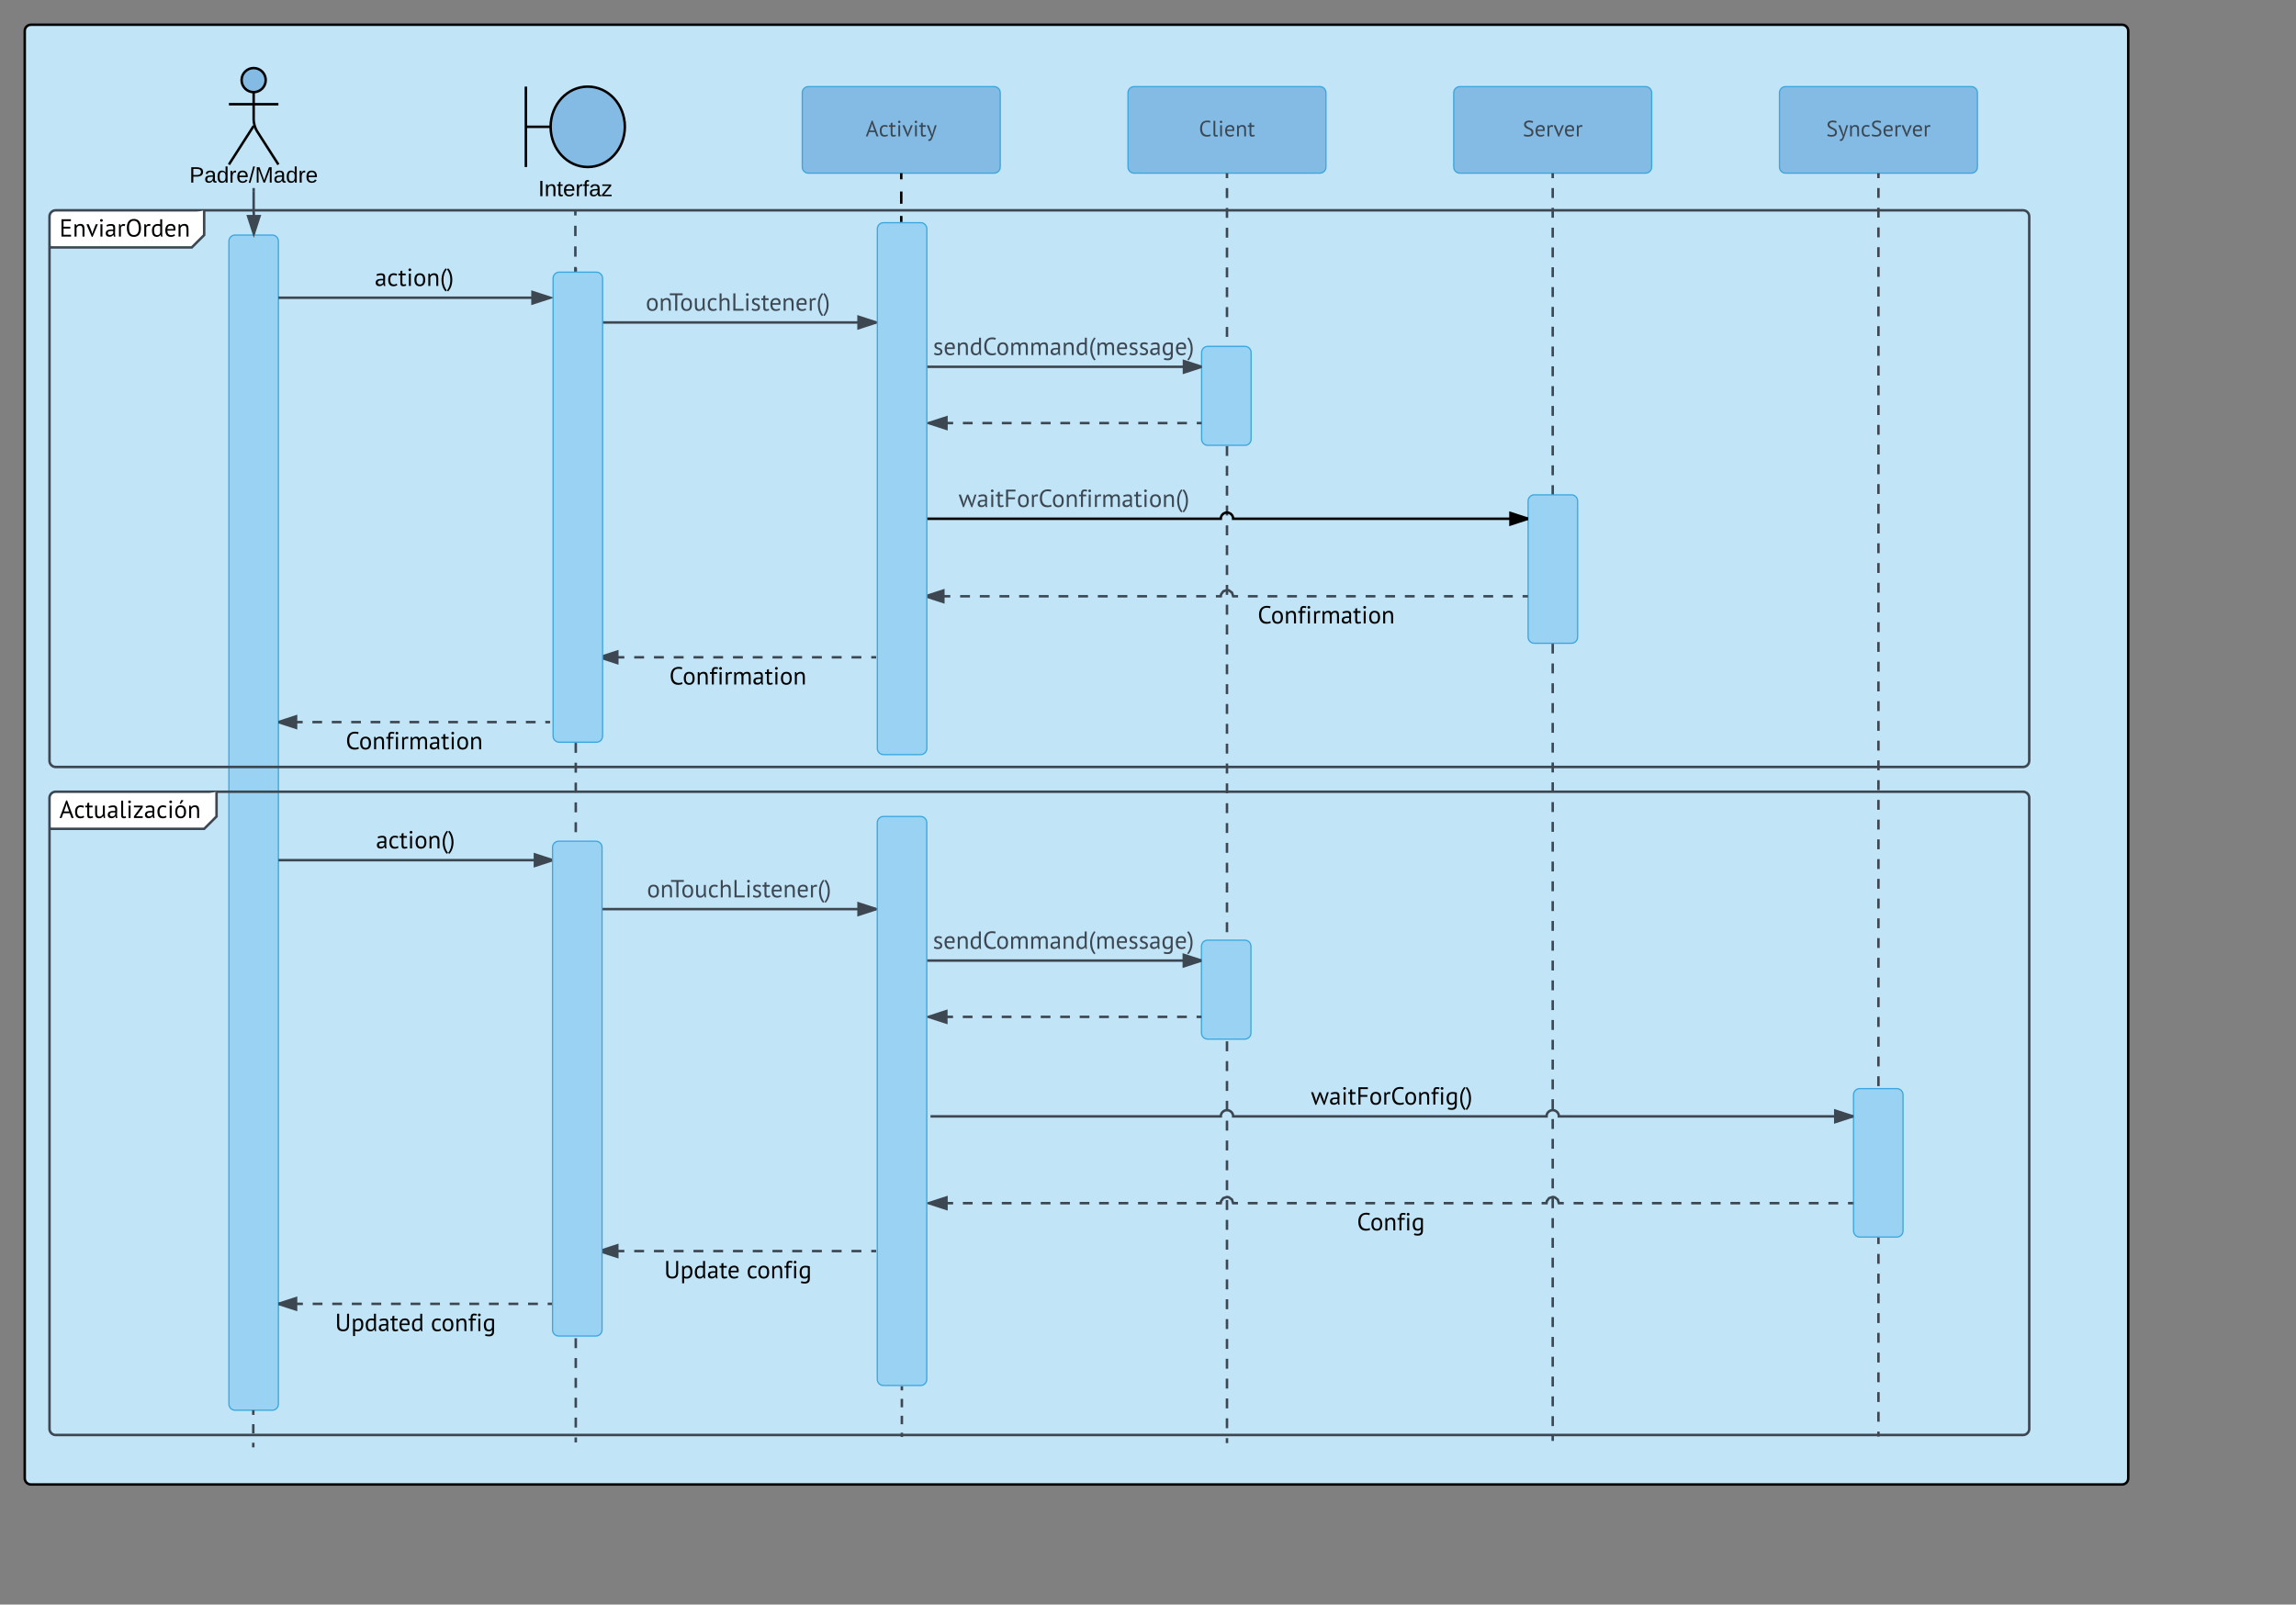 <?xml version="1.0" encoding="UTF-8" standalone="no"?>
<svg
   xmlns:dc="http://purl.org/dc/elements/1.1/"
   xmlns:cc="http://creativecommons.org/ns#"
   xmlns:rdf="http://www.w3.org/1999/02/22-rdf-syntax-ns#"
   xmlns:svg="http://www.w3.org/2000/svg"
   xmlns="http://www.w3.org/2000/svg"
   xmlns:xlink="http://www.w3.org/1999/xlink"
   xmlns:sodipodi="http://sodipodi.sourceforge.net/DTD/sodipodi-0.dtd"
   xmlns:inkscape="http://www.inkscape.org/namespaces/inkscape"
   width="490.96mm"
   height="343.182mm"
   id="svg4136"
   version="1.1"
   inkscape:version="0.91 r13725"
   sodipodi:docname="main_activity_sequence_diagram.svg">
  <rect width="100%" height="100%" fill="#808080" stroke="none"/>
  <defs
     id="defs4846" />
  <sodipodi:namedview
     pagecolor="#ffffff"
     bordercolor="#666666"
     borderopacity="1"
     objecttolerance="10"
     gridtolerance="10"
     guidetolerance="10"
     inkscape:pageopacity="0"
     inkscape:pageshadow="2"
     inkscape:window-width="1920"
     inkscape:window-height="1017"
     id="namedview4844"
     showgrid="false"
     units="mm"
     inkscape:zoom="0.69736842"
     inkscape:cx="870.28411"
     inkscape:cy="545.71808"
     inkscape:window-x="-8"
     inkscape:window-y="-8"
     inkscape:window-maximized="1"
     inkscape:current-layer="svg4136" />
  <g
     id="g4138"
     transform="translate(0,6.2476929e-5)">
    <path
       d="m 20,25 c 0,-2.76 2.24,-5 5,-5 l 1690,0 c 2.76,0 5,2.24 5,5 l 0,1170 c 0,2.76 -2.24,5 -5,5 l -1690,0 c -2.76,0 -5,-2.24 -5,-5 z"
       id="path4140"
       inkscape:connector-curvature="0"
       style="fill:#c1e4f7;stroke:#000000;stroke-width:2" />
    <path
       d="m 911.63,75 c 0,-2.76 2.23,-5 5,-5 l 150,0 c 2.76,0 5,2.24 5,5 l 0,60 c 0,2.76 -2.24,5 -5,5 l -150,0 c -2.77,0 -5,-2.24 -5,-5 z"
       id="path4142"
       inkscape:connector-curvature="0"
       style="fill:#83bbe5;stroke:#3aa6dd" />
    <use
       xlink:href="#a"
       transform="translate(968.905,110.263)"
       id="use4144"
       x="0"
       y="0"
       width="100%"
       height="100%" />
    <path
       d="m 1174.88,75 c 0,-2.76 2.23,-5 5,-5 l 150,0 c 2.76,0 5,2.24 5,5 l 0,60 c 0,2.76 -2.24,5 -5,5 l -150,0 c -2.77,0 -5,-2.24 -5,-5 z"
       id="path4146"
       inkscape:connector-curvature="0"
       style="fill:#83bbe5;stroke:#3aa6dd" />
    <use
       xlink:href="#b"
       transform="translate(1230.598,110.263)"
       id="use4148"
       x="0"
       y="0"
       width="100%"
       height="100%" />
    <path
       d="m 648.38,75 c 0,-2.76 2.23,-5 5,-5 l 150,0 c 2.76,0 5,2.24 5,5 l 0,60 c 0,2.76 -2.24,5 -5,5 l -150,0 c -2.77,0 -5,-2.24 -5,-5 z"
       id="path4150"
       inkscape:connector-curvature="0"
       style="fill:#83bbe5;stroke:#3aa6dd" />
    <use
       xlink:href="#c"
       transform="translate(699.598,110.263)"
       id="use4152"
       x="0"
       y="0"
       width="100%"
       height="100%" />
    <path
       d="m 185,195 c 0,-2.76 2.24,-5 5,-5 l 30,0 c 2.76,0 5,2.24 5,5 l 0,940 c 0,2.76 -2.24,5 -5,5 l -30,0 c -2.76,0 -5,-2.24 -5,-5 z"
       id="path4154"
       inkscape:connector-curvature="0"
       style="fill:#99d2f2;stroke:#3aa6dd" />
    <path
       d="m 205,155 0,16.94 c 0,0.03 0.03,0.06 0.06,0.06 0.04,0 0.06,0.03 0.06,0.06 l 0,16.94"
       id="path4156"
       inkscape:connector-curvature="0"
       style="fill:none;stroke:#3d4752;stroke-width:2" />
    <path
       d="m 206,155 -2,0 0,-3 2,0 z"
       id="path4158"
       inkscape:connector-curvature="0"
       style="fill:#3d4752" />
    <path
       d="m 205.12,189 -4.63,-14.27 9.26,0 z"
       id="path4160"
       inkscape:connector-curvature="0"
       style="fill:#3d4752;stroke:#3d4752;stroke-width:2" />
    <path
       d="m 484.63,260.67 223.5,0"
       id="path4162"
       inkscape:connector-curvature="0"
       style="fill:none;stroke:#3d4752;stroke-width:2" />
    <path
       d="m 708.12,260.67 -14.26,4.63 0,-9.27 z"
       id="path4164"
       inkscape:connector-curvature="0"
       style="fill:#3d4752;stroke:#3d4752;stroke-width:2" />
    <use
       xlink:href="#d"
       transform="translate(521.845,251.147)"
       id="use4166"
       x="0"
       y="0"
       width="100%"
       height="100%" />
    <path
       d="m 204.7,1140 0,30"
       id="path4168"
       inkscape:connector-curvature="0"
       style="fill:none" />
    <path
       d="m 204.7,1140 0,3.75 m 0,7.5 0,7.5 m 0,7.5 0,3.75"
       id="path4170"
       inkscape:connector-curvature="0"
       style="fill:none;stroke:#3d4752;stroke-width:2" />
    <path
       d="m 728.88,1161.58 0,-41.08"
       id="path4172"
       inkscape:connector-curvature="0"
       style="fill:none" />
    <path
       d="m 728.88,1161.58 0,-3.42 m 0,-6.85 0,-6.84 m 0,-6.84 0,-6.85 m 0,-6.85 0,-3.42"
       id="path4174"
       inkscape:connector-curvature="0"
       style="fill:none;stroke:#3d4752;stroke-width:2" />
    <path
       d="m 991.63,140 0,1026.68"
       id="path4176"
       inkscape:connector-curvature="0"
       style="fill:none" />
    <path
       d="m 991.63,140 0,4 m 0,8.03 0,8.02 m 0,8.02 0,8.02 m 0,8.02 0,8.02 m 0,8.02 0,8.02 m 0,8.02 0,8.02 m 0,8.02 0,8.02 m 0,8.02 0,8.02 m 0,8.02 0,8.03 m 0,8.02 0,8.02 m 0,8 0,8.03 m 0,8.02 0,8.02 m 0,8.02 0,8 m 0,8.03 0,8.02 m 0,8.03 0,8.02 m 0,8.02 0,8.02 m 0,8.02 0,8.02 m 0,8.02 0,8.02 m 0,8.02 0,8.02 m 0,8.03 0,8 m 0,8.03 0,8.02 m 0,8.02 0,8.02 m 0,8 0,8.03 m 0,8.02 0,8.02 m 0,8.02 0,8.06 m 0,8.02 0,8.02 m 0,8.02 0,8.02 m 0,8.02 0,8.02 m 0,8.02 0,8.02 m 0,8.02 0,8.02 m 0,8.03 0,8.02 m 0,8.02 0,8 m 0,8.03 0,8.02 m 0,8.02 0,8.02 m 0,8 0,8.03 m 0,8.03 0,8.02 m 0,8.02 0,8.02 m 0,8.02 0,8.02 m 0,8.02 0,8.02 m 0,8.02 0,8.02 m 0,8.02 0,8.03 m 0,8 0,8.03 m 0,8.02 0,8.02 m 0,8.02 0,8 m 0,8.03 0,8.02 m 0,8.02 0,8.02 m 0,8.02 0,8.02 m 0,8.02 0,8.02 m 0,8.02 0,8.02 m 0,8.02 0,8.02 m 0,8.02 0,8.02 m 0,8.03 0,8.02 m 0,8.02 0,8.02 m 0,8 0,8.03 m 0,8.02 0,8.02 m 0,8.02 0,8 m 0,8.03 0,8.03 m 0,8.02 0,8.02 m 0,8.02 0,8.02 m 0,8.02 0,8.02 m 0,8.02 0,8.02 m 0,8.02 0,8.02 m 0,8.03 0,8 m 0,8.03 0,8.02 m 0,8.02 0,4"
       id="path4178"
       inkscape:connector-curvature="0"
       style="fill:none;stroke:#3d4752;stroke-width:2" />
    <path
       d="m 971.12,285 c 0,-2.76 2.24,-5 5,-5 l 30,0 c 2.77,0 5,2.24 5,5 l 0,70 c 0,2.76 -2.23,5 -5,5 l -30,0 c -2.76,0 -5,-2.24 -5,-5 z"
       id="path4180"
       inkscape:connector-curvature="0"
       style="fill:#99d2f2;stroke:#3aa6dd" />
    <path
       d="m 748.12,296.5 223,0"
       id="path4182"
       inkscape:connector-curvature="0"
       style="fill:none;stroke:#3d4752;stroke-width:2" />
    <path
       d="m 971.13,296.5 -14.27,4.64 0,-9.28 z"
       id="path4184"
       inkscape:connector-curvature="0"
       style="fill:#3d4752" />
    <path
       d="m 971.13,295.45 0,2.1 -15.27,4.96 0,-12 z m -13.27,4.3 10.03,-3.25 -10.04,-3.26 z"
       id="path4186"
       inkscape:connector-curvature="0"
       style="fill:#3d4752" />
    <use
       xlink:href="#e"
       transform="translate(754.085,286.98)"
       id="use4188"
       x="0"
       y="0"
       width="100%"
       height="100%" />
    <path
       d="m 1254.88,140 0,1024.88"
       id="path4190"
       inkscape:connector-curvature="0"
       style="fill:none" />
    <path
       d="m 1254.88,140 0,4 m 0,8 0,8.02 m 0,8 0,8 m 0,8.02 0,8 m 0,8 0,8.02 m 0,8 0,8 m 0,8.02 0,8 m 0,8 0,8.02 m 0,8 0,8 m 0,8.02 0,8 m 0,8 0,8.02 m 0,8 0,8 m 0,8.02 0,8 m 0,8.02 0,8 m 0,8 0,8.02 m 0,8 0,8 m 0,8.02 0,8 m 0,8 0,8.02 m 0,8 0,8 m 0,8.02 0,8 m 0,8 0,8.02 m 0,8 0,8 m 0,8.02 0,8 m 0,8 0,8.02 m 0,8 0,8 m 0,8.02 0,8 m 0,8 0,8.02 m 0,8 0,8.02 m 0,8 0,8 m 0,8.02 0,8 m 0,8 0,8.02 m 0,8 0,8 m 0,8.02 0,8 m 0,8 0,8.02 m 0,8 0,8 m 0,8.02 0,8 m 0,8 0,8.02 m 0,8 0,8 m 0,8.02 0,8 m 0,8 0,8.02 m 0,8 0,8 m 0,8.02 0,8 m 0,8 0,8.02 m 0,8 0,8.02 m 0,8 0,8 m 0,8.02 0,8 m 0,8 0,8.02 m 0,8 0,8 m 0,8.02 0,8 m 0,8 0,8.02 m 0,8 0,8 m 0,8.02 0,8 m 0,8 0,8.02 m 0,8 0,8 m 0,8.02 0,8 m 0,8 0,8.02 m 0,8 0,8 m 0,8.02 0,8 m 0,8 0,8.02 m 0,8 0,8.02 m 0,8 0,8 m 0,8.02 0,8 m 0,8 0,8.02 m 0,8 0,8 m 0,8.02 0,4"
       id="path4192"
       inkscape:connector-curvature="0"
       style="fill:none;stroke:#3d4752;stroke-width:2" />
    <path
       d="m 1235,405 c 0,-2.76 2.24,-5 5,-5 l 30,0 c 2.76,0 5,2.24 5,5 l 0,110 c 0,2.76 -2.24,5 -5,5 l -30,0 c -2.76,0 -5,-2.24 -5,-5 z"
       id="path4194"
       inkscape:connector-curvature="0"
       style="fill:#99d2f2;stroke:#3aa6dd" />
    <path
       d="m 748.12,419.33 238.5,0 c 0,-2.76 2.24,-5 5,-5 2.77,0 5,2.24 5,5 l 238.38,0"
       id="path4196"
       inkscape:connector-curvature="0"
       style="fill:none;stroke:#000000;stroke-width:2" />
    <path
       d="m 1235,419.33 -14.27,4.64 0,-9.27 z"
       id="path4198"
       inkscape:connector-curvature="0" />
    <path
       d="m 1235,418.28 0,2.1 -15.27,4.97 0,-12.03 z m -13.27,4.3 10.03,-3.25 -10.03,-3.26 z"
       id="path4200"
       inkscape:connector-curvature="0" />
    <use
       xlink:href="#f"
       transform="translate(774.631,409.813)"
       id="use4202"
       x="0"
       y="0"
       width="100%"
       height="100%" />
    <path
       d="m 214.75,64.75 c 0,5.38 -4.37,9.75 -9.75,9.75 -5.38,0 -9.75,-4.37 -9.75,-9.75 0,-5.38 4.37,-9.75 9.75,-9.75 5.38,0 9.75,4.37 9.75,9.75 z"
       id="path4204"
       inkscape:connector-curvature="0"
       style="fill:#83bbe5;stroke:#000000;stroke-width:2" />
    <path
       d="m 185,60 c 0,-2.76 2.24,-5 5,-5 l 30,0 c 2.76,0 5,2.24 5,5 l 0,68 c 0,2.76 -2.24,5 -5,5 l -30,0 c -2.76,0 -5,-2.24 -5,-5 z"
       id="path4206"
       inkscape:connector-curvature="0"
       style="fill:none" />
    <path
       d="m 205,74.5 0,22.3 c 0,2.76 1.2,6.88 2.7,9.2 L 225,133 M 205,101.8 185,133 m 0,-48.75 40,0"
       id="path4208"
       inkscape:connector-curvature="0"
       style="fill:none;stroke:#000000;stroke-width:2" />
    <use
       xlink:href="#g"
       transform="translate(153.075,147.6)"
       id="use4210"
       x="0"
       y="0"
       width="100%"
       height="100%" />
    <path
       d="m 1438.13,75 c 0,-2.76 2.23,-5 5,-5 l 150,0 c 2.76,0 5,2.24 5,5 l 0,60 c 0,2.76 -2.24,5 -5,5 l -150,0 c -2.77,0 -5,-2.24 -5,-5 z"
       id="path4212"
       inkscape:connector-curvature="0"
       style="fill:#83bbe5;stroke:#3aa6dd" />
    <use
       xlink:href="#h"
       transform="translate(1475.893,110.263)"
       id="use4214"
       x="0"
       y="0"
       width="100%"
       height="100%" />
    <path
       d="m 1518.13,140 0,1021.28"
       id="path4216"
       inkscape:connector-curvature="0"
       style="fill:none" />
    <path
       d="m 1518.13,140 0,4 m 0,7.97 0,7.98 m 0,7.98 0,7.97 m 0,7.98 0,7.98 m 0,7.98 0,7.98 m 0,7.98 0,7.98 m 0,7.98 0,7.97 m 0,7.98 0,8 m 0,7.97 0,7.98 m 0,7.98 0,7.98 m 0,8 0,7.96 m 0,7.98 0,7.98 m 0,7.98 0,7.98 m 0,7.98 0,7.98 m 0,7.98 0,7.97 m 0,7.97 0,7.98 m 0,7.98 0,7.98 m 0,8 0,7.97 m 0,7.98 0,7.98 m 0,7.97 0,7.98 m 0,7.98 0,7.98 m 0,7.98 0,7.98 m 0,7.98 0,7.98 m 0,7.97 0,7.95 m 0,8 0,7.97 m 0,7.98 0,7.98 m 0,7.98 0,8 m 0,7.96 0,7.98 m 0,7.98 0,7.98 m 0,7.98 0,7.98 m 0,7.98 0,7.98 m 0,7.97 0,7.97 m 0,7.98 0,7.98 m 0,7.98 0,8 m 0,7.97 0,7.98 m 0,7.97 0,7.98 m 0,7.98 0,7.98 m 0,7.98 0,7.98 m 0,7.98 0,7.98 m 0,7.97 0,7.98 m 0,7.98 0,8 m 0,7.97 0,7.98 m 0,7.98 0,7.98 m 0,7.98 0,7.98 m 0,7.98 0,7.98 m 0,7.98 0,7.98 m 0,7.98 0,7.98 m 0,7.98 0,7.95 m 0,7.97 0,7.98 m 0,7.98 0,7.98 m 0,8 0,7.97 m 0,7.98 0,7.97 m 0,7.98 0,7.98 m 0,7.98 0,7.98 m 0,7.98 0,7.98 m 0,7.98 0,7.97 m 0,7.98 0,7.98 m 0,8 0,7.97 m 0,7.98 0,7.98 m 0,7.98 0,7.98 m 0,7.98 0,7.98 m 0,7.98 0,7.98 m 0,7.98 0,7.98 m 0,7.98 0,7.97 m 0,8 0,3.98"
       id="path4218"
       inkscape:connector-curvature="0"
       style="fill:none;stroke:#3d4752;stroke-width:2" />
    <path
       d="m 1498,885 c 0,-2.76 2.24,-5 5,-5 l 30,0 c 2.76,0 5,2.24 5,5 l 0,110 c 0,2.76 -2.24,5 -5,5 l -30,0 c -2.76,0 -5,-2.24 -5,-5 z"
       id="path4220"
       inkscape:connector-curvature="0"
       style="fill:#99d2f2;stroke:#3aa6dd" />
    <path
       d="m 728.38,140 0,39.48"
       id="path4222"
       inkscape:connector-curvature="0"
       style="fill:none" />
    <path
       d="m 728.38,140 0,4.94 m 0,9.87 0,9.88 m 0,9.87 0,4.93"
       id="path4224"
       inkscape:connector-curvature="0"
       style="fill:none;stroke:#000000;stroke-width:2" />
    <path
       d="m 465,170 0,199.94 c 0,0.03 0.03,0.06 0.06,0.06 0.04,0 0.06,0.03 0.06,0.06 l 0,199.94"
       id="path4226"
       inkscape:connector-curvature="0"
       style="fill:none" />
    <path
       d="m 465,170 0,4.17 m 0,8.33 0,8.33 m 0,8.33 0,8.33 m 0,8.32 0,8.33 m 0,8.33 0,8.33 m 0,8.34 0,8.33 m 0,8.33 0,8.33 m 0,8.33 0,8.34 m 0,8.33 0,8.33 m 0,8.33 0,8.32 m 0,8.33 0,8.33 m 0,8.33 0,8.34 m 0,8.33 0,4.17 0.02,0.04 0.04,0.02 0.05,0.02 0.02,0.04 0,4.17 m 0,8.33 0,8.33 m 0,8.32 0,8.33 m 0,8.33 0,8.33 m 0,8.34 0,8.33 m 0,8.33 0,8.34 m 0,8.33 0,8.33 m 0,8.33 0,8.33 m 0,8.33 0,8.32 m 0,8.33 0,8.33 m 0,8.33 0,8.34 m 0,8.33 0,8.33 m 0,8.33 0,4.17"
       id="path4228"
       inkscape:connector-curvature="0"
       style="fill:none;stroke:#3d4752;stroke-width:2" />
    <path
       d="M 465,155"
       id="path4230"
       inkscape:connector-curvature="0"
       style="fill:none" />
    <path
       d="m 505,102.5 c 0,17.95 -13.43,32.5 -30,32.5 -16.57,0 -30,-14.55 -30,-32.5 0,-17.95 13.43,-32.5 30,-32.5 16.57,0 30,14.55 30,32.5 z"
       id="path4232"
       inkscape:connector-curvature="0"
       style="fill:#83bbe5;stroke:#000000;stroke-width:2" />
    <path
       d="m 425,70 0,65 m 0,-32.5 20,0"
       id="path4234"
       inkscape:connector-curvature="0"
       style="fill:none;stroke:#000000;stroke-width:2" />
    <path
       d="m 425,145 c 0,-2.76 2.24,-5 5,-5 l 70,0 c 2.76,0 5,2.24 5,5 l 0,20 c 0,2.76 -2.24,5 -5,5 l -70,0 c -2.76,0 -5,-2.24 -5,-5 z"
       id="path4236"
       inkscape:connector-curvature="0"
       style="fill:none" />
    <use
       xlink:href="#i"
       transform="translate(435.025,158.6)"
       id="use4238"
       x="0"
       y="0"
       width="100%"
       height="100%" />
    <path
       d="m 225,240.67 219.63,0"
       id="path4240"
       inkscape:connector-curvature="0"
       style="fill:none;stroke:#3d4752;stroke-width:2" />
    <path
       d="m 444.63,240.67 -14.27,4.63 0,-9.27 z"
       id="path4242"
       inkscape:connector-curvature="0"
       style="fill:#3d4752;stroke:#3d4752;stroke-width:2" />
    <use
       xlink:href="#j"
       transform="translate(302.842,231.147)"
       id="use4244"
       x="0"
       y="0"
       width="100%"
       height="100%" />
    <path
       d="m 971.12,342 -220.45,0"
       id="path4246"
       inkscape:connector-curvature="0"
       style="fill:none" />
    <path
       d="m 971.12,342 -3.93,0 m -7.9,0 -7.86,0 m -7.87,0 -7.88,0 m -7.88,0 -7.87,0 m -7.88,0 -7.87,0 m -7.87,0 -7.88,0 m -7.87,0 -7.87,0 m -7.87,0 -7.87,0 m -7.87,0 -7.9,0 m -7.86,0 -7.87,0 m -7.88,0 -7.88,0 m -7.88,0 -7.87,0 m -7.87,0 -7.88,0 m -7.87,0 -7.87,0 m -7.88,0 -3.93,0"
       id="path4248"
       inkscape:connector-curvature="0"
       style="fill:none;stroke:#3d4752;stroke-width:2" />
    <path
       d="m 750.67,342 14.26,-4.64 0,9.28 z"
       id="path4250"
       inkscape:connector-curvature="0"
       style="fill:#3d4752;stroke:#3d4752;stroke-width:2" />
    <path
       d="m 1234.5,482 -237.88,0 c 0,-2.76 -2.23,-5 -5,-5 -2.76,0 -5,2.24 -5,5 l -238.5,0"
       id="path4252"
       inkscape:connector-curvature="0"
       style="fill:none" />
    <path
       d="m 1234.5,482 -3.96,0 m -7.93,0 -7.92,0 m -7.93,0 -7.93,0 m -7.93,0 -7.94,0 m -7.93,0 -7.93,0 m -7.93,0 -7.93,0 m -7.93,0 -7.9,0 m -7.94,0 -7.93,0 m -7.93,0 -7.93,0 m -7.93,0 -7.93,0 m -7.92,0 -7.93,0 m -7.93,0 -7.93,0 m -7.94,0 -7.92,0 m -7.93,0 -7.92,0 m -7.93,0 -7.93,0 m -7.93,0 -3.98,0 -0.96,-2.95 -2.45,-1.8 -1.58,-0.25 -2.95,0.96 -1.8,2.46 -0.25,1.58 -3.97,0 m -7.95,0 -7.95,0 m -7.95,0 -7.95,0 m -7.95,0 -7.95,0 m -7.95,0 -7.95,0 m -7.95,0 -7.95,0 m -7.95,0 -7.95,0 m -7.95,0 -7.95,0 m -7.95,0 -7.95,0 m -7.95,0 -7.95,0 m -7.95,0 -7.95,0 m -7.95,0 -7.95,0 m -7.95,0 -7.95,0 m -7.95,0 -7.95,0 m -7.95,0 -7.95,0 m -7.95,0 -3.98,0"
       id="path4254"
       inkscape:connector-curvature="0"
       style="fill:none;stroke:#3d4752;stroke-width:2" />
    <path
       d="m 1235,483 -0.5,0 0,-2 0.5,0 z"
       id="path4256"
       inkscape:connector-curvature="0"
       style="fill:#3d4752" />
    <path
       d="m 748.12,482 14.27,-4.64 0,9.28 z"
       id="path4258"
       inkscape:connector-curvature="0"
       style="fill:#3d4752;stroke:#3d4752;stroke-width:2" />
    <use
       xlink:href="#k"
       transform="translate(1016.393,504)"
       id="use4260"
       x="0"
       y="0"
       width="100%"
       height="100%" />
    <path
       d="m 708.12,531.33 -223.5,0"
       id="path4262"
       inkscape:connector-curvature="0"
       style="fill:none" />
    <path
       d="m 708.12,531.33 -4,0 m -7.97,0 -7.98,0 m -7.98,0 -8,0 m -7.98,0 -7.98,0 m -7.98,0 -7.98,0 m -8,0 -7.97,0 m -7.97,0 -7.98,0 m -7.98,0 -8,0 m -7.97,0 -7.98,0 m -7.98,0 -7.98,0 m -8,0 -7.97,0 m -8,0 -7.97,0 m -8,0 -7.97,0 m -7.98,0 -7.98,0 m -7.98,0 -4,0"
       id="path4264"
       inkscape:connector-curvature="0"
       style="fill:none;stroke:#3d4752;stroke-width:2" />
    <path
       d="m 484.63,531.33 14.26,-4.63 0,9.27 z"
       id="path4266"
       inkscape:connector-curvature="0"
       style="fill:#3d4752;stroke:#3d4752;stroke-width:2" />
    <use
       xlink:href="#k"
       transform="translate(540.935,553.333)"
       id="use4268"
       x="0"
       y="0"
       width="100%"
       height="100%" />
    <path
       d="m 465.33,1166 0,-946.5"
       id="path4270"
       inkscape:connector-curvature="0"
       style="fill:none" />
    <path
       d="m 465.33,1166 0,-4 m 0,-8.03 0,-8.02 m 0,-8.02 0,-8.03 m 0,-8.02 0,-8.02 m 0,-8.02 0,-8.02 m 0,-8.02 0,-8.02 m 0,-8.02 0,-8.02 m 0,-8.03 0,-8 m 0,-8.03 0,-8.02 m 0,-8.02 0,-8.02 m 0,-8 0,-8.03 m 0,-8.03 0,-8.02 m 0,-8.02 0,-8.02 m 0,-8.02 0,-8.02 m 0,-8.02 0,-8.02 m 0,-8.03 0,-8.02 m 0,-8.02 0,-8.02 m 0,-8 0,-8.03 m 0,-8.02 0,-8.02 m 0,-8.02 0,-8.02 m 0,-8.02 0,-8.02 m 0,-8.02 0,-8.02 m 0,-8.02 0,-8.02 m 0,-8.02 0,-8.08 m 0,-8 0,-8.03 m 0,-8.02 0,-8.02 m 0,-8.02 0,-8 m 0,-8.03 0,-8.02 m 0,-8.03 0,-8.02 m 0,-8.02 0,-8.02 m 0,-8.02 0,-8.02 m 0,-8.02 0,-8.02 m 0,-8.03 0,-8.02 m 0,-8.02 0,-8 m 0,-8.03 0,-8.02 m 0,-8.02 0,-8.02 m 0,-8 0,-8.04 m 0,-8.02 0,-8.02 m 0,-8.02 0,-8.02 m 0,-8.02 0,-8.02 m 0,-8.02 0,-8.03 m 0,-8.03 0,-8.02 m 0,-8.02 0,-8.02 m 0,-8 0,-8.03 m 0,-8.02 0,-8.03 m 0,-8.02 0,-8.02 m 0,-8.02 0,-8.02 m 0,-8.02 0,-8.05 m 0,-8.02 0,-8.02 m 0,-8.03 0,-8.02 m 0,-8 0,-8.03 m 0,-8.02 0,-8.02 m 0,-8.02 0,-8 m 0,-8.04 0,-8.02 m 0,-8.02 0,-8.02 m 0,-8.02 0,-8.02 m 0,-8.02 0,-8.02 m 0,-8.02 0,-8.03 m 0,-8.02 0,-8.02 m 0,-8.02 0,-4"
       id="path4272"
       inkscape:connector-curvature="0"
       style="fill:none;stroke:#3d4752;stroke-width:2" />
    <path
       d="m 466.33,219.5 -2,0 0,-3 2,0 z"
       id="path4274"
       inkscape:connector-curvature="0"
       style="fill:#3d4752" />
    <path
       d="m 225,695.33 221.56,0"
       id="path4276"
       inkscape:connector-curvature="0"
       style="fill:none;stroke:#3d4752;stroke-width:2" />
    <path
       d="m 446.56,695.33 -14.26,4.64 0,-9.27 z"
       id="path4278"
       inkscape:connector-curvature="0"
       style="fill:#3d4752" />
    <path
       d="m 446.56,694.28 0,2.1 -15.26,4.96 0,-12.02 z m -13.26,4.3 10.03,-3.25 -10.03,-3.26 z"
       id="path4280"
       inkscape:connector-curvature="0"
       style="fill:#3d4752" />
    <use
       xlink:href="#j"
       transform="translate(303.811,685.81)"
       id="use4282"
       x="0"
       y="0"
       width="100%"
       height="100%" />
    <path
       d="m 486.56,734.9 221.56,0"
       id="path4284"
       inkscape:connector-curvature="0"
       style="fill:none;stroke:#3d4752;stroke-width:2" />
    <path
       d="m 708.12,734.9 -14.26,4.64 0,-9.27 z"
       id="path4286"
       inkscape:connector-curvature="0"
       style="fill:#3d4752;stroke:#3d4752;stroke-width:2" />
    <use
       xlink:href="#d"
       transform="translate(522.814,725.389)"
       id="use4288"
       x="0"
       y="0"
       width="100%"
       height="100%" />
    <path
       d="m 971,765 c 0,-2.76 2.24,-5 5,-5 l 30,0 c 2.76,0 5,2.24 5,5 l 0,70 c 0,2.76 -2.24,5 -5,5 l -30,0 c -2.76,0 -5,-2.24 -5,-5 z"
       id="path4290"
       inkscape:connector-curvature="0"
       style="fill:#99d2f2;stroke:#3aa6dd" />
    <path
       d="m 748,776.5 223,0"
       id="path4292"
       inkscape:connector-curvature="0"
       style="fill:none;stroke:#3d4752;stroke-width:2" />
    <path
       d="m 971,776.5 -14.27,4.64 0,-9.28 z"
       id="path4294"
       inkscape:connector-curvature="0"
       style="fill:#3d4752" />
    <path
       d="m 971,775.45 0,2.1 -15.27,4.96 0,-12 z m -13.27,4.3 10.03,-3.25 -10.03,-3.26 z"
       id="path4296"
       inkscape:connector-curvature="0"
       style="fill:#3d4752" />
    <use
       xlink:href="#e"
       transform="translate(753.96,766.98)"
       id="use4298"
       x="0"
       y="0"
       width="100%"
       height="100%" />
    <path
       d="m 971,822 -220.46,0"
       id="path4300"
       inkscape:connector-curvature="0"
       style="fill:none" />
    <path
       d="m 971,822 -3.94,0 m -7.87,0 -7.88,0 m -7.88,0 -7.87,0 m -7.87,0 -7.88,0 m -7.87,0 -7.87,0 m -7.88,0 -7.87,0 m -7.88,0 -7.87,0 m -7.87,0 -7.87,0 m -7.87,0 -7.87,0 m -7.9,0 -7.86,0 m -7.87,0 -7.88,0 m -7.88,0 -7.87,0 m -7.88,0 -7.87,0 m -7.87,0 -7.88,0 m -7.87,0 -3.94,0"
       id="path4302"
       inkscape:connector-curvature="0"
       style="fill:none;stroke:#3d4752;stroke-width:2" />
    <path
       d="m 750.54,822 14.27,-4.64 0,9.28 z"
       id="path4304"
       inkscape:connector-curvature="0"
       style="fill:#3d4752;stroke:#3d4752;stroke-width:2" />
    <path
       d="m 752,902.43 234.63,0 c 0,-2.76 2.23,-5 5,-5 2.76,0 5,2.24 5,5 l 253.25,0 c 0,-2.76 2.23,-5 5,-5 2.76,0 5,2.24 5,5 l 237.62,0"
       id="path4306"
       inkscape:connector-curvature="0"
       style="fill:none;stroke:#3d4752;stroke-width:2" />
    <path
       d="m 1497.5,902.43 -14.27,4.64 0,-9.27 z"
       id="path4308"
       inkscape:connector-curvature="0"
       style="fill:#3d4752" />
    <path
       d="m 1498,901.54 0,1.78 -15.77,5.12 0,-12.02 z m -13.77,4.15 10.03,-3.27 -10.03,-3.26 z"
       id="path4310"
       inkscape:connector-curvature="0"
       style="fill:#3d4752" />
    <use
       xlink:href="#l"
       transform="translate(1059.41,892.911)"
       id="use4312"
       x="0"
       y="0"
       width="100%"
       height="100%" />
    <path
       d="m 1497.5,972.6 -237.62,0 c 0,-2.77 -2.24,-5 -5,-5 -2.77,0 -5,2.23 -5,5 l -253.25,0 c 0,-2.77 -2.24,-5 -5,-5 -2.77,0 -5,2.23 -5,5 l -235.96,0"
       id="path4314"
       inkscape:connector-curvature="0"
       style="fill:none" />
    <path
       d="m 1497.5,972.6 -3.96,0 m -7.92,0 -7.92,0 m -7.92,0 -7.92,0 m -7.92,0 -7.94,0 m -7.9,0 -7.93,0 m -7.92,0 -7.92,0 m -7.92,0 -7.9,0 m -7.93,0 -7.92,0 m -7.92,0 -7.92,0 m -7.9,0 -7.94,0 m -7.92,0 -7.92,0 m -7.92,0 -7.92,0 m -7.92,0 -7.92,0 m -7.92,0 -7.92,0 m -7.92,0 -7.92,0 m -7.92,0 -3.96,0 -0.97,-2.96 -2.44,-1.8 -1.58,-0.25 -2.96,0.96 -1.8,2.45 -0.24,1.6 -3.96,0 m -7.92,0 -7.9,0 m -7.92,0 -7.92,0 m -7.9,0 -7.93,0 m -7.9,0 -7.92,0 m -7.9,0 -7.92,0 m -7.92,0 -7.9,0 m -7.92,0 -7.92,0 m -7.9,0 -7.93,0 m -7.92,0 -7.92,0 m -7.9,0 -7.92,0 m -7.92,0 -7.9,0 m -7.93,0 -7.92,0 m -7.9,0 -7.93,0 m -7.9,0 -7.93,0 m -7.9,0 -7.92,0 m -7.92,0 -3.95,0 -0.97,-2.96 -2.45,-1.8 -1.57,-0.25 -2.96,0.96 -1.8,2.45 -0.24,1.6 -3.94,0 m -7.87,0 -7.87,0 m -7.86,0 -7.87,0 m -7.86,0 -7.87,0 m -7.86,0 -7.87,0 m -7.87,0 -7.86,0 m -7.87,0 -7.86,0 m -7.86,0 -7.86,0 m -7.87,0 -7.85,0 m -7.87,0 -7.86,0 m -7.87,0 -7.86,0 m -7.88,0 -7.86,0 m -7.87,0 -7.87,0 m -7.87,0 -7.86,0 m -7.87,0 -7.87,0 m -7.86,0 -3.93,0"
       id="path4316"
       inkscape:connector-curvature="0"
       style="fill:none;stroke:#3d4752;stroke-width:2" />
    <path
       d="m 1498,973.6 -0.5,0 0,-2 0.5,0 z"
       id="path4318"
       inkscape:connector-curvature="0"
       style="fill:#3d4752" />
    <path
       d="m 750.67,972.6 14.26,-4.64 0,9.27 z"
       id="path4320"
       inkscape:connector-curvature="0"
       style="fill:#3d4752;stroke:#3d4752;stroke-width:2" />
    <use
       xlink:href="#m"
       transform="translate(1096.653,994.594)"
       id="use4322"
       x="0"
       y="0"
       width="100%"
       height="100%" />
    <path
       d="m 708.12,1011.33 -223.5,0"
       id="path4324"
       inkscape:connector-curvature="0"
       style="fill:none" />
    <path
       d="m 708.12,1011.33 -4,0 m -7.97,0 -7.98,0 m -7.98,0 -8,0 m -7.98,0 -7.98,0 m -7.98,0 -7.98,0 m -8,0 -7.97,0 m -7.97,0 -7.98,0 m -7.98,0 -8,0 m -7.97,0 -7.98,0 m -7.98,0 -7.98,0 m -8,0 -7.97,0 m -8,0 -7.97,0 m -8,0 -7.97,0 m -7.98,0 -7.98,0 m -7.98,0 -4,0"
       id="path4326"
       inkscape:connector-curvature="0"
       style="fill:none;stroke:#3d4752;stroke-width:2" />
    <path
       d="m 484.63,1011.33 14.26,-4.63 0,9.27 z"
       id="path4328"
       inkscape:connector-curvature="0"
       style="fill:#3d4752;stroke:#3d4752;stroke-width:2" />
    <use
       xlink:href="#n"
       transform="translate(536.725,1033.333)"
       id="use4330"
       x="0"
       y="0"
       width="100%"
       height="100%" />
    <use
       xlink:href="#o"
       transform="translate(603.325,1033.333)"
       id="use4332"
       x="0"
       y="0"
       width="100%"
       height="100%" />
    <path
       d="m 444.63,583.72 -219.63,0"
       id="path4334"
       inkscape:connector-curvature="0"
       style="fill:none" />
    <path
       d="m 444.63,583.72 -3.93,0 m -7.84,0 -7.84,0 m -7.85,0 -7.84,0 m -7.85,0 -7.84,0 m -7.84,0 -7.85,0 m -7.84,0 -7.83,0 m -7.85,0 -7.84,0 m -7.85,0 -7.84,0 m -7.85,0 -7.85,0 m -7.84,0 -7.84,0 m -7.85,0 -7.84,0 m -7.85,0 -7.84,0 m -7.84,0 -7.85,0 m -7.84,0 -7.83,0 m -7.85,0 -3.93,0"
       id="path4336"
       inkscape:connector-curvature="0"
       style="fill:none;stroke:#3d4752;stroke-width:2" />
    <path
       d="M 239.27,588.35 225,583.72 239.27,579.08 Z"
       id="path4338"
       inkscape:connector-curvature="0"
       style="fill:#3d4752" />
    <path
       d="m 240.27,589.73 -15.27,-4.96 0,-2.1 15.27,-4.97 z m -12.03,-6 10.03,3.25 0,-6.52 z"
       id="path4340"
       inkscape:connector-curvature="0"
       style="fill:#3d4752" />
    <use
       xlink:href="#k"
       transform="translate(279.373,605.716)"
       id="use4342"
       x="0"
       y="0"
       width="100%"
       height="100%" />
    <path
       d="M 446.56,1054 225,1054"
       id="path4344"
       inkscape:connector-curvature="0"
       style="fill:none" />
    <path
       d="m 446.56,1054 -3.95,0 m -7.9,0 -7.92,0 m -7.9,0 -7.93,0 m -7.9,0 -7.92,0 m -7.9,0 -7.93,0 m -7.9,0 -7.92,0 m -7.92,0 -7.9,0 m -7.92,0 -7.92,0 m -7.9,0 -7.93,0 m -7.9,0 -7.93,0 m -7.9,0 -7.92,0 m -7.92,0 -7.9,0 m -7.92,0 -7.9,0 m -7.92,0 -7.9,0 m -7.92,0 -3.97,0"
       id="path4346"
       inkscape:connector-curvature="0"
       style="fill:none;stroke:#3d4752;stroke-width:2" />
    <path
       d="M 239.27,1058.64 225,1054 l 14.27,-4.64 z"
       id="path4348"
       inkscape:connector-curvature="0"
       style="fill:#3d4752" />
    <path
       d="m 240.27,1060 -15.27,-4.95 0,-2.1 15.27,-4.96 z m -12.03,-6 10.03,3.26 0,-6.52 z"
       id="path4350"
       inkscape:connector-curvature="0"
       style="fill:#3d4752" />
    <use
       xlink:href="#p"
       transform="translate(270.751,1076)"
       id="use4352"
       x="0"
       y="0"
       width="100%"
       height="100%" />
    <use
       xlink:href="#o"
       transform="translate(348.111,1076)"
       id="use4354"
       x="0"
       y="0"
       width="100%"
       height="100%" />
    <path
       d="m 446.56,685 c 0,-2.76 2.24,-5 5,-5 l 30,0 c 2.76,0 5,2.24 5,5 l 0,390 c 0,2.76 -2.24,5 -5,5 l -30,0 c -2.76,0 -5,-2.24 -5,-5 z M 447,225 c 0,-2.76 2.24,-5 5,-5 l 30,0 c 2.76,0 5,2.24 5,5 l 0,370 c 0,2.76 -2.24,5 -5,5 l -30,0 c -2.76,0 -5,-2.24 -5,-5 z"
       id="path4356"
       inkscape:connector-curvature="0"
       style="fill:#99d2f2;stroke:#3aa6dd" />
    <path
       d="m 40,175 c 0,-2.76 2.24,-5 5,-5 l 115,0 c 2.76,0 5,2.24 5,5 l 0,10 c 0,2.76 -1.58,6.58 -3.54,8.54 l -2.92,2.92 c -1.96,1.96 -5.78,3.54 -8.54,3.54 l -105,0 c -2.76,0 -5,-2.24 -5,-5 z"
       id="path4358"
       inkscape:connector-curvature="0"
       style="fill:#ffffff" />
    <path
       d="m 40,175 c 0,-2.76 2.24,-5 5,-5 l 1590,0 c 2.76,0 5,2.24 5,5 l 0,440 c 0,2.76 -2.24,5 -5,5 L 45,620 c -2.76,0 -5,-2.24 -5,-5 z"
       id="path4360"
       inkscape:connector-curvature="0"
       style="fill:none;stroke:#3d4752;stroke-width:2" />
    <path
       d="m 165,170 0,20 -10,10 -115,0"
       id="path4362"
       inkscape:connector-curvature="0"
       style="fill:#ffffff;stroke:#3d4752;stroke-width:2" />
    <use
       xlink:href="#q"
       transform="translate(48,191.24)"
       id="use4364"
       x="0"
       y="0"
       width="100%"
       height="100%" />
    <path
       d="m 40,645 c 0,-2.76 2.24,-5 5,-5 l 125,0 c 2.76,0 5,2.24 5,5 l 0,10 c 0,2.76 -1.58,6.58 -3.54,8.54 l -2.92,2.92 c -1.96,1.96 -5.78,3.54 -8.54,3.54 l -115,0 c -2.76,0 -5,-2.24 -5,-5 z"
       id="path4366"
       inkscape:connector-curvature="0"
       style="fill:#ffffff" />
    <path
       d="m 40,645 c 0,-2.76 2.24,-5 5,-5 l 1590,0 c 2.76,0 5,2.24 5,5 l 0,510 c 0,2.76 -2.24,5 -5,5 l -1590,0 c -2.76,0 -5,-2.24 -5,-5 z"
       id="path4368"
       inkscape:connector-curvature="0"
       style="fill:none;stroke:#3d4752;stroke-width:2" />
    <path
       d="m 175,640 0,20 -10,10 -125,0"
       id="path4370"
       inkscape:connector-curvature="0"
       style="fill:#ffffff;stroke:#3d4752;stroke-width:2" />
    <use
       xlink:href="#r"
       transform="translate(48,661.24)"
       id="use4372"
       x="0"
       y="0"
       width="100%"
       height="100%" />
    <path
       d="m 709.06,185 c 0,-2.76 2.24,-5 5,-5 l 30,0 c 2.76,0 5,2.24 5,5 l 0,420 c 0,2.76 -2.24,5 -5,5 l -30,0 c -2.76,0 -5,-2.24 -5,-5 z M 709,665 c 0,-2.76 2.24,-5 5,-5 l 30,0 c 2.76,0 5,2.24 5,5 l 0,450 c 0,2.76 -2.24,5 -5,5 l -30,0 c -2.76,0 -5,-2.24 -5,-5 z"
       id="path4374"
       inkscape:connector-curvature="0"
       style="fill:#99d2f2;stroke:#3aa6dd" />
    <defs
       id="defs4376">
      <path
         d="m 378,-62 c 56,2 101,-12 135,-32 l 20,65 C 494,2 428,12 359,12 150,12 58,-132 56,-350 c -2,-250 141,-394 402,-356 25,4 47,11 65,18 l -20,73 c -32,-15 -78,-23 -137,-23 -158,0 -222,119 -222,288 0,169 71,282 234,288"
         id="s"
         inkscape:connector-curvature="0"
         style="fill:#3d4752" />
      <path
         d="M 189,12 C 123,10 86,-25 86,-100 l 0,-600 80,0 0,577 c -10,72 59,74 108,54 l 9,63 C 265,4 217,12 189,12"
         id="t"
         inkscape:connector-curvature="0"
         style="fill:#3d4752" />
      <path
         d="m 94,-500 80,0 0,500 -80,0 0,-500 z m 38,-99 c -31,0 -55,-23 -55,-53 0,-30 24,-56 55,-56 31,0 58,26 58,56 0,30 -28,53 -58,53"
         id="u"
         inkscape:connector-curvature="0"
         style="fill:#3d4752" />
      <path
         d="m 293,-58 c 43,0 98,-19 119,-40 l 30,58 C 404,-9 338,12 270,12 112,10 51,-92 49,-250 c -1,-159 70,-258 220,-262 155,-4 211,110 184,270 l -321,0 c 0,116 45,184 161,184 z m 88,-247 c 1,-92 -30,-137 -111,-137 -89,0 -129,46 -137,137 l 248,0"
         id="v"
         inkscape:connector-curvature="0"
         style="fill:#3d4752" />
      <path
         d="m 313,-512 c 130,0 165,79 165,210 l 0,302 -80,0 0,-285 c -2,-94 -16,-155 -105,-157 -72,-1 -118,46 -136,100 l 0,342 -80,0 0,-500 56,0 15,61 4,0 c 32,-42 86,-73 161,-73"
         id="w"
         inkscape:connector-curvature="0"
         style="fill:#3d4752" />
      <path
         d="M 200,12 C 109,10 89,-39 89,-138 l 0,-292 -78,0 0,-70 78,0 0,-99 80,-23 0,122 136,0 0,70 -136,0 0,277 c 1,59 6,93 57,95 38,1 55,-9 84,-20 l 18,61 C 293,0 251,13 200,12"
         id="x"
         inkscape:connector-curvature="0"
         style="fill:#3d4752" />
      <g
         id="a">
        <use
           transform="scale(0.018,0.018)"
           xlink:href="#s"
           id="use4385"
           x="0"
           y="0"
           width="100%"
           height="100%" />
        <use
           transform="matrix(0.018,0,0,0.018,10.278,0)"
           xlink:href="#t"
           id="use4387"
           x="0"
           y="0"
           width="100%"
           height="100%" />
        <use
           transform="matrix(0.018,0,0,0.018,15.534,0)"
           xlink:href="#u"
           id="use4389"
           x="0"
           y="0"
           width="100%"
           height="100%" />
        <use
           transform="matrix(0.018,0,0,0.018,20.358,0)"
           xlink:href="#v"
           id="use4391"
           x="0"
           y="0"
           width="100%"
           height="100%" />
        <use
           transform="matrix(0.018,0,0,0.018,29.502,0)"
           xlink:href="#w"
           id="use4393"
           x="0"
           y="0"
           width="100%"
           height="100%" />
        <use
           transform="matrix(0.018,0,0,0.018,39.348,0)"
           xlink:href="#x"
           id="use4395"
           x="0"
           y="0"
           width="100%"
           height="100%" />
      </g>
      <path
         d="m 74,-100 c 89,50 337,72 327,-78 -8,-132 -168,-134 -251,-198 -46,-36 -87,-77 -87,-158 0,-190 253,-210 408,-146 l -25,73 c -38,-17 -105,-31 -168,-31 -104,0 -173,93 -107,164 94,102 313,99 313,289 C 484,-48 386,9 246,12 162,13 95,-2 46,-25"
         id="y"
         inkscape:connector-curvature="0"
         style="fill:#3d4752" />
      <path
         d="m 152,-439 c 26,-60 97,-88 178,-61 l -17,77 c -74,-29 -156,5 -156,73 l 0,350 -80,0 0,-500 56,0 15,61 4,0"
         id="z"
         inkscape:connector-curvature="0"
         style="fill:#3d4752" />
      <path
         d="m 101,-500 c 50,129 110,248 149,388 32,-143 91,-259 137,-388 l 86,0 -213,511 -34,0 -217,-511 92,0"
         id="A"
         inkscape:connector-curvature="0"
         style="fill:#3d4752" />
      <g
         id="b">
        <use
           transform="scale(0.018,0.018)"
           xlink:href="#y"
           id="use4401"
           x="0"
           y="0"
           width="100%"
           height="100%" />
        <use
           transform="matrix(0.018,0,0,0.018,9.558,0)"
           xlink:href="#v"
           id="use4403"
           x="0"
           y="0"
           width="100%"
           height="100%" />
        <use
           transform="matrix(0.018,0,0,0.018,18.702,0)"
           xlink:href="#z"
           id="use4405"
           x="0"
           y="0"
           width="100%"
           height="100%" />
        <use
           transform="matrix(0.018,0,0,0.018,24.822,0)"
           xlink:href="#A"
           id="use4407"
           x="0"
           y="0"
           width="100%"
           height="100%" />
        <use
           transform="matrix(0.018,0,0,0.018,33.3,0)"
           xlink:href="#v"
           id="use4409"
           x="0"
           y="0"
           width="100%"
           height="100%" />
        <use
           transform="matrix(0.018,0,0,0.018,42.444,0)"
           xlink:href="#z"
           id="use4411"
           x="0"
           y="0"
           width="100%"
           height="100%" />
      </g>
      <path
         d="M 418,-194 160,-194 90,0 8,0 l 265,-711 38,0 266,711 -87,0 z m -231,-72 206,0 c -37,-104 -80,-202 -104,-319 -21,119 -66,215 -102,319"
         id="B"
         inkscape:connector-curvature="0"
         style="fill:#3d4752" />
      <path
         d="m 281,-58 c 46,1 86,-17 111,-36 l 26,61 C 381,-5 324,12 261,12 104,12 53,-93 49,-250 c -5,-188 108,-294 299,-254 22,5 42,12 60,21 l -23,69 c -29,-16 -66,-28 -111,-28 -95,0 -142,64 -142,192 0,110 39,189 149,192"
         id="C"
         inkscape:connector-curvature="0"
         style="fill:#3d4752" />
      <path
         d="m 104,-500 c 49,140 107,271 148,420 l 5,0 c 31,-148 79,-280 119,-420 l 81,0 c -61,181 -118,366 -181,544 -20,55 -46,106 -82,140 -28,26 -82,25 -117,11 l 14,-69 c 34,12 54,2 79,-24 17,-20 32,-54 43,-102 l -201,-500 92,0"
         id="D"
         inkscape:connector-curvature="0"
         style="fill:#3d4752" />
      <g
         id="c">
        <use
           transform="scale(0.018,0.018)"
           xlink:href="#B"
           id="use4417"
           x="0"
           y="0"
           width="100%"
           height="100%" />
        <use
           transform="matrix(0.018,0,0,0.018,10.53,0)"
           xlink:href="#C"
           id="use4419"
           x="0"
           y="0"
           width="100%"
           height="100%" />
        <use
           transform="matrix(0.018,0,0,0.018,18.648,0)"
           xlink:href="#x"
           id="use4421"
           x="0"
           y="0"
           width="100%"
           height="100%" />
        <use
           transform="matrix(0.018,0,0,0.018,24.75,0)"
           xlink:href="#u"
           id="use4423"
           x="0"
           y="0"
           width="100%"
           height="100%" />
        <use
           transform="matrix(0.018,0,0,0.018,29.574,0)"
           xlink:href="#A"
           id="use4425"
           x="0"
           y="0"
           width="100%"
           height="100%" />
        <use
           transform="matrix(0.018,0,0,0.018,38.25,0)"
           xlink:href="#u"
           id="use4427"
           x="0"
           y="0"
           width="100%"
           height="100%" />
        <use
           transform="matrix(0.018,0,0,0.018,43.074,0)"
           xlink:href="#x"
           id="use4429"
           x="0"
           y="0"
           width="100%"
           height="100%" />
        <use
           transform="matrix(0.018,0,0,0.018,49.176,0)"
           xlink:href="#D"
           id="use4431"
           x="0"
           y="0"
           width="100%"
           height="100%" />
      </g>
      <path
         d="M 268,12 C 112,12 51,-93 49,-250 c -1,-158 69,-262 219,-262 156,0 217,105 219,262 1,158 -69,262 -219,262 z m 136,-262 c 0,-105 -32,-190 -136,-192 -91,-2 -136,63 -136,192 0,105 33,189 136,192 91,2 136,-63 136,-192"
         id="E"
         inkscape:connector-curvature="0"
         style="fill:#3d4752" />
      <path
         d="m 537,-626 -218,0 0,626 -83,0 0,-626 -218,0 0,-74 519,0 0,74"
         id="F"
         inkscape:connector-curvature="0"
         style="fill:#3d4752" />
      <path
         d="M 232,12 C 103,12 68,-68 69,-198 l 0,-302 80,0 0,285 c 0,87 12,158 98,157 78,-1 111,-51 135,-108 l 0,-334 80,0 c 4,166 -10,350 11,500 l -55,0 -20,-79 -5,0 c -31,50 -80,91 -161,91"
         id="G"
         inkscape:connector-curvature="0"
         style="fill:#3d4752" />
      <path
         d="m 314,-512 c 131,0 164,78 164,210 l 0,302 -80,0 0,-285 c 1,-91 -15,-157 -107,-157 -66,0 -134,50 -134,109 l 0,333 -80,0 0,-700 80,0 0,256 4,0 c 35,-40 79,-68 153,-68"
         id="H"
         inkscape:connector-curvature="0"
         style="fill:#3d4752" />
      <path
         d="m 499,0 -414,0 0,-700 83,0 0,626 331,0 0,74"
         id="I"
         inkscape:connector-curvature="0"
         style="fill:#3d4752" />
      <path
         d="m 63,-93 c 59,36 240,71 234,-43 -5,-91 -121,-82 -179,-124 -34,-24 -62,-54 -62,-113 0,-97 59,-138 155,-139 66,-1 112,13 154,32 l -19,66 c -52,-26 -221,-63 -210,39 9,83 124,74 178,118 33,27 64,57 63,118 C 374,-36 309,10 203,12 134,13 81,-3 39,-25"
         id="J"
         inkscape:connector-curvature="0"
         style="fill:#3d4752" />
      <path
         d="m 140,-243 c 0,179 54,323 138,426 l -51,37 C 82,82 14,-227 98,-482 c 29,-88 73,-167 132,-230 l 48,35 c -85,108 -138,247 -138,434"
         id="K"
         inkscape:connector-curvature="0"
         style="fill:#3d4752" />
      <path
         d="M 140,-249 C 140,-427 86,-572 2,-675 l 51,-37 C 198,-574 266,-265 182,-10 153,78 109,157 50,220 L 2,185 C 87,77 140,-63 140,-249"
         id="L"
         inkscape:connector-curvature="0"
         style="fill:#3d4752" />
      <g
         id="d">
        <use
           transform="scale(0.02,0.02)"
           xlink:href="#E"
           id="use4442"
           x="0"
           y="0"
           width="100%"
           height="100%" />
        <use
           transform="matrix(0.02,0,0,0.02,10.72,0)"
           xlink:href="#w"
           id="use4444"
           x="0"
           y="0"
           width="100%"
           height="100%" />
        <use
           transform="matrix(0.02,0,0,0.02,19.12,0)"
           xlink:href="#F"
           id="use4446"
           x="0"
           y="0"
           width="100%"
           height="100%" />
        <use
           transform="matrix(0.02,0,0,0.02,27.66,0)"
           xlink:href="#E"
           id="use4448"
           x="0"
           y="0"
           width="100%"
           height="100%" />
        <use
           transform="matrix(0.02,0,0,0.02,38.38,0)"
           xlink:href="#G"
           id="use4450"
           x="0"
           y="0"
           width="100%"
           height="100%" />
        <use
           transform="matrix(0.02,0,0,0.02,49.16,0)"
           xlink:href="#C"
           id="use4452"
           x="0"
           y="0"
           width="100%"
           height="100%" />
        <use
           transform="matrix(0.02,0,0,0.02,58.18,0)"
           xlink:href="#H"
           id="use4454"
           x="0"
           y="0"
           width="100%"
           height="100%" />
        <use
           transform="matrix(0.02,0,0,0.02,69.12,0)"
           xlink:href="#I"
           id="use4456"
           x="0"
           y="0"
           width="100%"
           height="100%" />
        <use
           transform="matrix(0.02,0,0,0.02,79.46,0)"
           xlink:href="#u"
           id="use4458"
           x="0"
           y="0"
           width="100%"
           height="100%" />
        <use
           transform="matrix(0.02,0,0,0.02,84.82,0)"
           xlink:href="#J"
           id="use4460"
           x="0"
           y="0"
           width="100%"
           height="100%" />
        <use
           transform="matrix(0.02,0,0,0.02,93.24,0)"
           xlink:href="#x"
           id="use4462"
           x="0"
           y="0"
           width="100%"
           height="100%" />
        <use
           transform="matrix(0.02,0,0,0.02,99.8,0)"
           xlink:href="#v"
           id="use4464"
           x="0"
           y="0"
           width="100%"
           height="100%" />
        <use
           transform="matrix(0.02,0,0,0.02,109.96,0)"
           xlink:href="#w"
           id="use4466"
           x="0"
           y="0"
           width="100%"
           height="100%" />
        <use
           transform="matrix(0.02,0,0,0.02,120.9,0)"
           xlink:href="#v"
           id="use4468"
           x="0"
           y="0"
           width="100%"
           height="100%" />
        <use
           transform="matrix(0.02,0,0,0.02,131.06,0)"
           xlink:href="#z"
           id="use4470"
           x="0"
           y="0"
           width="100%"
           height="100%" />
        <use
           transform="matrix(0.02,0,0,0.02,137.86,0)"
           xlink:href="#K"
           id="use4472"
           x="0"
           y="0"
           width="100%"
           height="100%" />
        <use
           transform="matrix(0.02,0,0,0.02,143.46,0)"
           xlink:href="#L"
           id="use4474"
           x="0"
           y="0"
           width="100%"
           height="100%" />
      </g>
      <path
         d="m 276,-509 c 50,0 69,4 105,17 l 0,-208 80,0 0,528 c 1,67 -1,118 10,174 l -54,0 -20,-71 -4,0 C 368,-25 315,13 246,12 97,8 50,-86 49,-248 48,-407 126,-508 276,-509 Z m -144,261 c 1,104 26,190 127,190 75,0 108,-41 122,-107 l 0,-248 c -27,-20 -53,-26 -102,-26 -105,0 -148,72 -147,191"
         id="M"
         inkscape:connector-curvature="0"
         style="fill:#3d4752" />
      <path
         d="m 568,-442 c -74,2 -103,45 -118,108 l 0,334 -80,0 0,-283 c 0,-87 -6,-159 -94,-159 -65,0 -104,47 -119,98 l 0,344 -80,0 0,-500 56,0 15,61 4,0 c 37,-41 77,-74 155,-73 72,1 105,26 126,83 28,-48 82,-81 155,-83 130,-3 155,82 155,212 l 0,300 -80,0 0,-301 c 1,-83 -12,-143 -95,-141"
         id="N"
         inkscape:connector-curvature="0"
         style="fill:#3d4752" />
      <path
         d="m 422,-354 c 0,120 -19,253 8,356 l -59,0 -21,-70 -5,0 C 315,-22 265,8 189,8 98,8 39,-43 39,-134 c 0,-147 152,-157 302,-151 10,-93 1,-159 -99,-153 -57,4 -110,14 -148,35 l -25,-60 c 48,-30 118,-45 194,-45 108,-1 159,51 159,154 z m -300,212 c -2,47 40,81 89,80 67,-1 109,-32 130,-79 l 0,-83 c -95,-3 -214,-10 -219,82"
         id="O"
         inkscape:connector-curvature="0"
         style="fill:#3d4752" />
      <path
         d="m 290,-509 c 71,-1 121,13 170,30 l 0,502 c 0,132 -72,189 -204,189 -71,0 -115,-8 -159,-27 l 21,-68 c 37,13 69,25 124,25 122,0 148,-66 139,-191 l -4,0 C 349,-10 312,12 245,11 95,9 50,-86 49,-248 48,-414 127,-509 290,-509 Z m -158,260 c 2,104 25,190 127,190 75,0 106,-39 121,-105 l 0,-256 c -27,-13 -61,-19 -102,-19 -103,0 -147,74 -146,190"
         id="P"
         inkscape:connector-curvature="0"
         style="fill:#3d4752" />
      <g
         id="e">
        <use
           transform="scale(0.02,0.02)"
           xlink:href="#J"
           id="use4481"
           x="0"
           y="0"
           width="100%"
           height="100%" />
        <use
           transform="matrix(0.02,0,0,0.02,8.42,0)"
           xlink:href="#v"
           id="use4483"
           x="0"
           y="0"
           width="100%"
           height="100%" />
        <use
           transform="matrix(0.02,0,0,0.02,18.58,0)"
           xlink:href="#w"
           id="use4485"
           x="0"
           y="0"
           width="100%"
           height="100%" />
        <use
           transform="matrix(0.02,0,0,0.02,29.52,0)"
           xlink:href="#M"
           id="use4487"
           x="0"
           y="0"
           width="100%"
           height="100%" />
        <use
           transform="matrix(0.02,0,0,0.02,40.28,0)"
           xlink:href="#s"
           id="use4489"
           x="0"
           y="0"
           width="100%"
           height="100%" />
        <use
           transform="matrix(0.02,0,0,0.02,51,0)"
           xlink:href="#E"
           id="use4491"
           x="0"
           y="0"
           width="100%"
           height="100%" />
        <use
           transform="matrix(0.02,0,0,0.02,61.72,0)"
           xlink:href="#N"
           id="use4493"
           x="0"
           y="0"
           width="100%"
           height="100%" />
        <use
           transform="matrix(0.02,0,0,0.02,77.96,0)"
           xlink:href="#N"
           id="use4495"
           x="0"
           y="0"
           width="100%"
           height="100%" />
        <use
           transform="matrix(0.02,0,0,0.02,94.2,0)"
           xlink:href="#O"
           id="use4497"
           x="0"
           y="0"
           width="100%"
           height="100%" />
        <use
           transform="matrix(0.02,0,0,0.02,104.12,0)"
           xlink:href="#w"
           id="use4499"
           x="0"
           y="0"
           width="100%"
           height="100%" />
        <use
           transform="matrix(0.02,0,0,0.02,115.06,0)"
           xlink:href="#M"
           id="use4501"
           x="0"
           y="0"
           width="100%"
           height="100%" />
        <use
           transform="matrix(0.02,0,0,0.02,125.82,0)"
           xlink:href="#K"
           id="use4503"
           x="0"
           y="0"
           width="100%"
           height="100%" />
        <use
           transform="matrix(0.02,0,0,0.02,131.42,0)"
           xlink:href="#N"
           id="use4505"
           x="0"
           y="0"
           width="100%"
           height="100%" />
        <use
           transform="matrix(0.02,0,0,0.02,147.66,0)"
           xlink:href="#v"
           id="use4507"
           x="0"
           y="0"
           width="100%"
           height="100%" />
        <use
           transform="matrix(0.02,0,0,0.02,157.82,0)"
           xlink:href="#J"
           id="use4509"
           x="0"
           y="0"
           width="100%"
           height="100%" />
        <use
           transform="matrix(0.02,0,0,0.02,166.24,0)"
           xlink:href="#J"
           id="use4511"
           x="0"
           y="0"
           width="100%"
           height="100%" />
        <use
           transform="matrix(0.02,0,0,0.02,174.66,0)"
           xlink:href="#O"
           id="use4513"
           x="0"
           y="0"
           width="100%"
           height="100%" />
        <use
           transform="matrix(0.02,0,0,0.02,184.58,0)"
           xlink:href="#P"
           id="use4515"
           x="0"
           y="0"
           width="100%"
           height="100%" />
        <use
           transform="matrix(0.02,0,0,0.02,195.32,0)"
           xlink:href="#v"
           id="use4517"
           x="0"
           y="0"
           width="100%"
           height="100%" />
        <use
           transform="matrix(0.02,0,0,0.02,205.48,0)"
           xlink:href="#L"
           id="use4519"
           x="0"
           y="0"
           width="100%"
           height="100%" />
      </g>
      <path
         d="m 401,-500 c 47,129 107,245 140,388 l 2,0 c 23,-142 72,-259 108,-388 l 76,0 -168,511 -39,0 -131,-330 -19,-82 -3,0 -20,83 -126,329 -39,0 -174,-511 87,0 99,291 c 6,32 10,66 18,97 30,-143 87,-259 131,-388 l 58,0"
         id="Q"
         inkscape:connector-curvature="0"
         style="fill:#3d4752" />
      <path
         d="m 85,-700 381,0 0,74 -298,0 0,239 278,0 0,74 -278,0 0,313 -83,0 0,-700"
         id="R"
         inkscape:connector-curvature="0"
         style="fill:#3d4752" />
      <path
         d="m 251,-636 c -75,-3 -71,63 -71,136 l 133,0 0,70 -133,0 0,430 -80,0 0,-430 -78,0 0,-70 78,0 c -5,-124 22,-209 143,-206 47,1 73,5 108,19 l -18,67 c -26,-12 -50,-15 -82,-16"
         id="S"
         inkscape:connector-curvature="0"
         style="fill:#3d4752" />
      <g
         id="f">
        <use
           transform="scale(0.02,0.02)"
           xlink:href="#Q"
           id="use4525"
           x="0"
           y="0"
           width="100%"
           height="100%" />
        <use
           transform="matrix(0.02,0,0,0.02,14.7,0)"
           xlink:href="#O"
           id="use4527"
           x="0"
           y="0"
           width="100%"
           height="100%" />
        <use
           transform="matrix(0.02,0,0,0.02,24.62,0)"
           xlink:href="#u"
           id="use4529"
           x="0"
           y="0"
           width="100%"
           height="100%" />
        <use
           transform="matrix(0.02,0,0,0.02,29.98,0)"
           xlink:href="#x"
           id="use4531"
           x="0"
           y="0"
           width="100%"
           height="100%" />
        <use
           transform="matrix(0.02,0,0,0.02,36.76,0)"
           xlink:href="#R"
           id="use4533"
           x="0"
           y="0"
           width="100%"
           height="100%" />
        <use
           transform="matrix(0.02,0,0,0.02,47.1,0)"
           xlink:href="#E"
           id="use4535"
           x="0"
           y="0"
           width="100%"
           height="100%" />
        <use
           transform="matrix(0.02,0,0,0.02,57.82,0)"
           xlink:href="#z"
           id="use4537"
           x="0"
           y="0"
           width="100%"
           height="100%" />
        <use
           transform="matrix(0.02,0,0,0.02,64.62,0)"
           xlink:href="#s"
           id="use4539"
           x="0"
           y="0"
           width="100%"
           height="100%" />
        <use
           transform="matrix(0.02,0,0,0.02,75.34,0)"
           xlink:href="#E"
           id="use4541"
           x="0"
           y="0"
           width="100%"
           height="100%" />
        <use
           transform="matrix(0.02,0,0,0.02,86.06,0)"
           xlink:href="#w"
           id="use4543"
           x="0"
           y="0"
           width="100%"
           height="100%" />
        <use
           transform="matrix(0.02,0,0,0.02,97,0)"
           xlink:href="#S"
           id="use4545"
           x="0"
           y="0"
           width="100%"
           height="100%" />
        <use
           transform="matrix(0.02,0,0,0.02,103.38,0)"
           xlink:href="#u"
           id="use4547"
           x="0"
           y="0"
           width="100%"
           height="100%" />
        <use
           transform="matrix(0.02,0,0,0.02,108.74,0)"
           xlink:href="#z"
           id="use4549"
           x="0"
           y="0"
           width="100%"
           height="100%" />
        <use
           transform="matrix(0.02,0,0,0.02,115.54,0)"
           xlink:href="#N"
           id="use4551"
           x="0"
           y="0"
           width="100%"
           height="100%" />
        <use
           transform="matrix(0.02,0,0,0.02,131.78,0)"
           xlink:href="#O"
           id="use4553"
           x="0"
           y="0"
           width="100%"
           height="100%" />
        <use
           transform="matrix(0.02,0,0,0.02,141.7,0)"
           xlink:href="#x"
           id="use4555"
           x="0"
           y="0"
           width="100%"
           height="100%" />
        <use
           transform="matrix(0.02,0,0,0.02,148.48,0)"
           xlink:href="#u"
           id="use4557"
           x="0"
           y="0"
           width="100%"
           height="100%" />
        <use
           transform="matrix(0.02,0,0,0.02,153.84,0)"
           xlink:href="#E"
           id="use4559"
           x="0"
           y="0"
           width="100%"
           height="100%" />
        <use
           transform="matrix(0.02,0,0,0.02,164.56,0)"
           xlink:href="#w"
           id="use4561"
           x="0"
           y="0"
           width="100%"
           height="100%" />
        <use
           transform="matrix(0.02,0,0,0.02,175.5,0)"
           xlink:href="#K"
           id="use4563"
           x="0"
           y="0"
           width="100%"
           height="100%" />
        <use
           transform="matrix(0.02,0,0,0.02,181.1,0)"
           xlink:href="#L"
           id="use4565"
           x="0"
           y="0"
           width="100%"
           height="100%" />
      </g>
      <path
         d="m 30,-248 c 87,1 191,-15 191,75 0,78 -77,80 -158,76 l 0,97 -33,0 0,-248 z m 33,125 c 57,0 124,11 124,-50 0,-59 -68,-47 -124,-48 l 0,98"
         id="T"
         inkscape:connector-curvature="0" />
      <path
         d="M 141,-36 C 126,-15 110,5 73,4 37,3 15,-17 15,-53 c -1,-64 63,-63 125,-63 3,-35 -9,-54 -41,-54 -24,1 -41,7 -42,31 l -33,-3 c 5,-37 33,-52 76,-52 45,0 72,20 72,64 l 0,82 c -1,20 7,32 28,27 l 0,20 C 169,8 139,-3 141,-36 Z M 48,-53 c 0,20 12,33 32,33 41,-3 63,-29 60,-74 -43,2 -92,-5 -92,41"
         id="U"
         inkscape:connector-curvature="0" />
      <path
         d="m 85,-194 c 31,0 48,13 60,33 l -1,-100 32,0 1,261 -30,0 c -2,-10 0,-23 -3,-31 C 134,-8 116,4 85,4 32,4 16,-35 15,-94 c 0,-66 23,-100 70,-100 z m 9,24 c -40,0 -46,34 -46,75 0,40 6,74 45,74 42,0 51,-32 51,-76 0,-42 -9,-74 -50,-73"
         id="V"
         inkscape:connector-curvature="0" />
      <path
         d="M 114,-163 C 36,-179 61,-72 57,0 l -32,0 -1,-190 30,0 c 1,12 -1,29 2,39 6,-27 23,-49 58,-41 l 0,29"
         id="W"
         inkscape:connector-curvature="0" />
      <path
         d="m 100,-194 c 63,0 86,42 84,106 l -135,0 c 0,40 14,67 53,68 26,1 43,-12 49,-29 l 28,8 C 168,-13 142,4 102,4 44,4 14,-33 15,-96 c 1,-61 26,-98 85,-98 z m 52,81 c 6,-60 -76,-77 -97,-28 -3,7 -6,17 -6,28 l 103,0"
         id="X"
         inkscape:connector-curvature="0" />
      <path
         d="m 0,4 72,-265 28,0 L 28,4 0,4"
         id="Y"
         inkscape:connector-curvature="0" />
      <path
         d="m 240,0 2,-218 C 219,-142 188,-73 162,0 L 139,0 58,-218 59,0 30,0 l 0,-248 44,0 77,211 c 21,-75 51,-140 76,-211 l 43,0 0,248 -30,0"
         id="Z"
         inkscape:connector-curvature="0" />
      <g
         id="g">
        <use
           transform="scale(0.05,0.05)"
           xlink:href="#T"
           id="use4575"
           x="0"
           y="0"
           width="100%"
           height="100%" />
        <use
           transform="matrix(0.05,0,0,0.05,12,0)"
           xlink:href="#U"
           id="use4577"
           x="0"
           y="0"
           width="100%"
           height="100%" />
        <use
           transform="matrix(0.05,0,0,0.05,22,0)"
           xlink:href="#V"
           id="use4579"
           x="0"
           y="0"
           width="100%"
           height="100%" />
        <use
           transform="matrix(0.05,0,0,0.05,32,0)"
           xlink:href="#W"
           id="use4581"
           x="0"
           y="0"
           width="100%"
           height="100%" />
        <use
           transform="matrix(0.05,0,0,0.05,37.95,0)"
           xlink:href="#X"
           id="use4583"
           x="0"
           y="0"
           width="100%"
           height="100%" />
        <use
           transform="matrix(0.05,0,0,0.05,47.95,0)"
           xlink:href="#Y"
           id="use4585"
           x="0"
           y="0"
           width="100%"
           height="100%" />
        <use
           transform="matrix(0.05,0,0,0.05,52.95,0)"
           xlink:href="#Z"
           id="use4587"
           x="0"
           y="0"
           width="100%"
           height="100%" />
        <use
           transform="matrix(0.05,0,0,0.05,67.9,0)"
           xlink:href="#U"
           id="use4589"
           x="0"
           y="0"
           width="100%"
           height="100%" />
        <use
           transform="matrix(0.05,0,0,0.05,77.9,0)"
           xlink:href="#V"
           id="use4591"
           x="0"
           y="0"
           width="100%"
           height="100%" />
        <use
           transform="matrix(0.05,0,0,0.05,87.9,0)"
           xlink:href="#W"
           id="use4593"
           x="0"
           y="0"
           width="100%"
           height="100%" />
        <use
           transform="matrix(0.05,0,0,0.05,93.85,0)"
           xlink:href="#X"
           id="use4595"
           x="0"
           y="0"
           width="100%"
           height="100%" />
      </g>
      <g
         id="h">
        <use
           transform="scale(0.018,0.018)"
           xlink:href="#y"
           id="use4598"
           x="0"
           y="0"
           width="100%"
           height="100%" />
        <use
           transform="matrix(0.018,0,0,0.018,9.558,0)"
           xlink:href="#D"
           id="use4600"
           x="0"
           y="0"
           width="100%"
           height="100%" />
        <use
           transform="matrix(0.018,0,0,0.018,17.946,0)"
           xlink:href="#w"
           id="use4602"
           x="0"
           y="0"
           width="100%"
           height="100%" />
        <use
           transform="matrix(0.018,0,0,0.018,27.792,0)"
           xlink:href="#C"
           id="use4604"
           x="0"
           y="0"
           width="100%"
           height="100%" />
        <use
           transform="matrix(0.018,0,0,0.018,35.91,0)"
           xlink:href="#y"
           id="use4606"
           x="0"
           y="0"
           width="100%"
           height="100%" />
        <use
           transform="matrix(0.018,0,0,0.018,45.468,0)"
           xlink:href="#v"
           id="use4608"
           x="0"
           y="0"
           width="100%"
           height="100%" />
        <use
           transform="matrix(0.018,0,0,0.018,54.612,0)"
           xlink:href="#z"
           id="use4610"
           x="0"
           y="0"
           width="100%"
           height="100%" />
        <use
           transform="matrix(0.018,0,0,0.018,60.732,0)"
           xlink:href="#A"
           id="use4612"
           x="0"
           y="0"
           width="100%"
           height="100%" />
        <use
           transform="matrix(0.018,0,0,0.018,69.21,0)"
           xlink:href="#v"
           id="use4614"
           x="0"
           y="0"
           width="100%"
           height="100%" />
        <use
           transform="matrix(0.018,0,0,0.018,78.354,0)"
           xlink:href="#z"
           id="use4616"
           x="0"
           y="0"
           width="100%"
           height="100%" />
      </g>
      <path
         d="m 33,0 0,-248 34,0 0,248 -34,0"
         id="aa"
         inkscape:connector-curvature="0" />
      <path
         d="m 117,-194 c 89,-4 53,116 60,194 l -32,0 0,-121 c 0,-31 -8,-49 -39,-48 -72,2 -44,102 -49,169 l -32,0 -1,-190 30,0 c 1,10 -1,24 2,32 11,-22 29,-35 61,-36"
         id="ab"
         inkscape:connector-curvature="0" />
      <path
         d="m 59,-47 c -2,24 18,29 38,22 l 0,24 C 64,9 27,4 27,-40 l 0,-127 -22,0 0,-23 24,0 9,-43 21,0 0,43 35,0 0,23 -35,0 0,120"
         id="ac"
         inkscape:connector-curvature="0" />
      <path
         d="m 101,-234 c -31,-9 -42,10 -38,44 l 38,0 0,23 -38,0 0,167 -31,0 0,-167 -27,0 0,-23 27,0 c -7,-52 17,-82 69,-68 l 0,24"
         id="ad"
         inkscape:connector-curvature="0" />
      <path
         d="m 9,0 0,-24 116,-142 -109,0 0,-24 144,0 0,24 -116,142 123,0 0,24 L 9,0"
         id="ae"
         inkscape:connector-curvature="0" />
      <g
         id="i">
        <use
           transform="scale(0.05,0.05)"
           xlink:href="#aa"
           id="use4624"
           x="0"
           y="0"
           width="100%"
           height="100%" />
        <use
           transform="matrix(0.05,0,0,0.05,5,0)"
           xlink:href="#ab"
           id="use4626"
           x="0"
           y="0"
           width="100%"
           height="100%" />
        <use
           transform="matrix(0.05,0,0,0.05,15,0)"
           xlink:href="#ac"
           id="use4628"
           x="0"
           y="0"
           width="100%"
           height="100%" />
        <use
           transform="matrix(0.05,0,0,0.05,20,0)"
           xlink:href="#X"
           id="use4630"
           x="0"
           y="0"
           width="100%"
           height="100%" />
        <use
           transform="matrix(0.05,0,0,0.05,30,0)"
           xlink:href="#W"
           id="use4632"
           x="0"
           y="0"
           width="100%"
           height="100%" />
        <use
           transform="matrix(0.05,0,0,0.05,35.95,0)"
           xlink:href="#ad"
           id="use4634"
           x="0"
           y="0"
           width="100%"
           height="100%" />
        <use
           transform="matrix(0.05,0,0,0.05,40.95,0)"
           xlink:href="#U"
           id="use4636"
           x="0"
           y="0"
           width="100%"
           height="100%" />
        <use
           transform="matrix(0.05,0,0,0.05,50.95,0)"
           xlink:href="#ae"
           id="use4638"
           x="0"
           y="0"
           width="100%"
           height="100%" />
      </g>
      <path
         d="m 422,-354 c 0,120 -19,253 8,356 l -59,0 -21,-70 -5,0 C 315,-22 265,8 189,8 98,8 39,-43 39,-134 c 0,-147 152,-157 302,-151 10,-93 1,-159 -99,-153 -57,4 -110,14 -148,35 l -25,-60 c 48,-30 118,-45 194,-45 108,-1 159,51 159,154 z m -300,212 c -2,47 40,81 89,80 67,-1 109,-32 130,-79 l 0,-83 c -95,-3 -214,-10 -219,82"
         id="af"
         inkscape:connector-curvature="0" />
      <path
         d="m 281,-58 c 46,1 86,-17 111,-36 l 26,61 C 381,-5 324,12 261,12 104,12 53,-93 49,-250 c -5,-188 108,-294 299,-254 22,5 42,12 60,21 l -23,69 c -29,-16 -66,-28 -111,-28 -95,0 -142,64 -142,192 0,110 39,189 149,192"
         id="ag"
         inkscape:connector-curvature="0" />
      <path
         d="M 200,12 C 109,10 89,-39 89,-138 l 0,-292 -78,0 0,-70 78,0 0,-99 80,-23 0,122 136,0 0,70 -136,0 0,277 c 1,59 6,93 57,95 38,1 55,-9 84,-20 l 18,61 C 293,0 251,13 200,12"
         id="ah"
         inkscape:connector-curvature="0" />
      <path
         d="m 94,-500 80,0 0,500 -80,0 0,-500 z m 38,-99 c -31,0 -55,-23 -55,-53 0,-30 24,-56 55,-56 31,0 58,26 58,56 0,30 -28,53 -58,53"
         id="ai"
         inkscape:connector-curvature="0" />
      <path
         d="M 268,12 C 112,12 51,-93 49,-250 c -1,-158 69,-262 219,-262 156,0 217,105 219,262 1,158 -69,262 -219,262 z m 136,-262 c 0,-105 -32,-190 -136,-192 -91,-2 -136,63 -136,192 0,105 33,189 136,192 91,2 136,-63 136,-192"
         id="aj"
         inkscape:connector-curvature="0" />
      <path
         d="m 313,-512 c 130,0 165,79 165,210 l 0,302 -80,0 0,-285 c -2,-94 -16,-155 -105,-157 -72,-1 -118,46 -136,100 l 0,342 -80,0 0,-500 56,0 15,61 4,0 c 32,-42 86,-73 161,-73"
         id="ak"
         inkscape:connector-curvature="0" />
      <path
         d="m 140,-243 c 0,179 54,323 138,426 l -51,37 C 82,82 14,-227 98,-482 c 29,-88 73,-167 132,-230 l 48,35 c -85,108 -138,247 -138,434"
         id="al"
         inkscape:connector-curvature="0" />
      <path
         d="M 140,-249 C 140,-427 86,-572 2,-675 l 51,-37 C 198,-574 266,-265 182,-10 153,78 109,157 50,220 L 2,185 C 87,77 140,-63 140,-249"
         id="am"
         inkscape:connector-curvature="0" />
      <g
         id="j">
        <use
           transform="scale(0.02,0.02)"
           xlink:href="#af"
           id="use4649"
           x="0"
           y="0"
           width="100%"
           height="100%" />
        <use
           transform="matrix(0.02,0,0,0.02,9.92,0)"
           xlink:href="#ag"
           id="use4651"
           x="0"
           y="0"
           width="100%"
           height="100%" />
        <use
           transform="matrix(0.02,0,0,0.02,18.94,0)"
           xlink:href="#ah"
           id="use4653"
           x="0"
           y="0"
           width="100%"
           height="100%" />
        <use
           transform="matrix(0.02,0,0,0.02,25.72,0)"
           xlink:href="#ai"
           id="use4655"
           x="0"
           y="0"
           width="100%"
           height="100%" />
        <use
           transform="matrix(0.02,0,0,0.02,31.08,0)"
           xlink:href="#aj"
           id="use4657"
           x="0"
           y="0"
           width="100%"
           height="100%" />
        <use
           transform="matrix(0.02,0,0,0.02,41.8,0)"
           xlink:href="#ak"
           id="use4659"
           x="0"
           y="0"
           width="100%"
           height="100%" />
        <use
           transform="matrix(0.02,0,0,0.02,52.74,0)"
           xlink:href="#al"
           id="use4661"
           x="0"
           y="0"
           width="100%"
           height="100%" />
        <use
           transform="matrix(0.02,0,0,0.02,58.34,0)"
           xlink:href="#am"
           id="use4663"
           x="0"
           y="0"
           width="100%"
           height="100%" />
      </g>
      <path
         d="m 378,-62 c 56,2 101,-12 135,-32 l 20,65 C 494,2 428,12 359,12 150,12 58,-132 56,-350 c -2,-250 141,-394 402,-356 25,4 47,11 65,18 l -20,73 c -32,-15 -78,-23 -137,-23 -158,0 -222,119 -222,288 0,169 71,282 234,288"
         id="an"
         inkscape:connector-curvature="0" />
      <path
         d="m 251,-636 c -75,-3 -71,63 -71,136 l 133,0 0,70 -133,0 0,430 -80,0 0,-430 -78,0 0,-70 78,0 c -5,-124 22,-209 143,-206 47,1 73,5 108,19 l -18,67 c -26,-12 -50,-15 -82,-16"
         id="ao"
         inkscape:connector-curvature="0" />
      <path
         d="m 152,-439 c 26,-60 97,-88 178,-61 l -17,77 c -74,-29 -156,5 -156,73 l 0,350 -80,0 0,-500 56,0 15,61 4,0"
         id="ap"
         inkscape:connector-curvature="0" />
      <path
         d="m 568,-442 c -74,2 -103,45 -118,108 l 0,334 -80,0 0,-283 c 0,-87 -6,-159 -94,-159 -65,0 -104,47 -119,98 l 0,344 -80,0 0,-500 56,0 15,61 4,0 c 37,-41 77,-74 155,-73 72,1 105,26 126,83 28,-48 82,-81 155,-83 130,-3 155,82 155,212 l 0,300 -80,0 0,-301 c 1,-83 -12,-143 -95,-141"
         id="aq"
         inkscape:connector-curvature="0" />
      <g
         id="k">
        <use
           transform="scale(0.02,0.02)"
           xlink:href="#an"
           id="use4670"
           x="0"
           y="0"
           width="100%"
           height="100%" />
        <use
           transform="matrix(0.02,0,0,0.02,10.72,0)"
           xlink:href="#aj"
           id="use4672"
           x="0"
           y="0"
           width="100%"
           height="100%" />
        <use
           transform="matrix(0.02,0,0,0.02,21.44,0)"
           xlink:href="#ak"
           id="use4674"
           x="0"
           y="0"
           width="100%"
           height="100%" />
        <use
           transform="matrix(0.02,0,0,0.02,32.38,0)"
           xlink:href="#ao"
           id="use4676"
           x="0"
           y="0"
           width="100%"
           height="100%" />
        <use
           transform="matrix(0.02,0,0,0.02,38.76,0)"
           xlink:href="#ai"
           id="use4678"
           x="0"
           y="0"
           width="100%"
           height="100%" />
        <use
           transform="matrix(0.02,0,0,0.02,44.12,0)"
           xlink:href="#ap"
           id="use4680"
           x="0"
           y="0"
           width="100%"
           height="100%" />
        <use
           transform="matrix(0.02,0,0,0.02,50.92,0)"
           xlink:href="#aq"
           id="use4682"
           x="0"
           y="0"
           width="100%"
           height="100%" />
        <use
           transform="matrix(0.02,0,0,0.02,67.16,0)"
           xlink:href="#af"
           id="use4684"
           x="0"
           y="0"
           width="100%"
           height="100%" />
        <use
           transform="matrix(0.02,0,0,0.02,77.08,0)"
           xlink:href="#ah"
           id="use4686"
           x="0"
           y="0"
           width="100%"
           height="100%" />
        <use
           transform="matrix(0.02,0,0,0.02,83.86,0)"
           xlink:href="#ai"
           id="use4688"
           x="0"
           y="0"
           width="100%"
           height="100%" />
        <use
           transform="matrix(0.02,0,0,0.02,89.22,0)"
           xlink:href="#aj"
           id="use4690"
           x="0"
           y="0"
           width="100%"
           height="100%" />
        <use
           transform="matrix(0.02,0,0,0.02,99.94,0)"
           xlink:href="#ak"
           id="use4692"
           x="0"
           y="0"
           width="100%"
           height="100%" />
      </g>
      <path
         d="m 401,-500 c 47,129 107,245 140,388 l 2,0 c 23,-142 72,-259 108,-388 l 76,0 -168,511 -39,0 -131,-330 -19,-82 -3,0 -20,83 -126,329 -39,0 -174,-511 87,0 99,291 c 6,32 10,66 18,97 30,-143 87,-259 131,-388 l 58,0"
         id="ar"
         inkscape:connector-curvature="0" />
      <path
         d="m 85,-700 381,0 0,74 -298,0 0,239 278,0 0,74 -278,0 0,313 -83,0 0,-700"
         id="as"
         inkscape:connector-curvature="0" />
      <path
         d="m 290,-509 c 71,-1 121,13 170,30 l 0,502 c 0,132 -72,189 -204,189 -71,0 -115,-8 -159,-27 l 21,-68 c 37,13 69,25 124,25 122,0 148,-66 139,-191 l -4,0 C 349,-10 312,12 245,11 95,9 50,-86 49,-248 48,-414 127,-509 290,-509 Z m -158,260 c 2,104 25,190 127,190 75,0 106,-39 121,-105 l 0,-256 c -27,-13 -61,-19 -102,-19 -103,0 -147,74 -146,190"
         id="at"
         inkscape:connector-curvature="0" />
      <g
         id="l">
        <use
           transform="scale(0.02,0.02)"
           xlink:href="#ar"
           id="use4698"
           x="0"
           y="0"
           width="100%"
           height="100%" />
        <use
           transform="matrix(0.02,0,0,0.02,14.7,0)"
           xlink:href="#af"
           id="use4700"
           x="0"
           y="0"
           width="100%"
           height="100%" />
        <use
           transform="matrix(0.02,0,0,0.02,24.62,0)"
           xlink:href="#ai"
           id="use4702"
           x="0"
           y="0"
           width="100%"
           height="100%" />
        <use
           transform="matrix(0.02,0,0,0.02,29.98,0)"
           xlink:href="#ah"
           id="use4704"
           x="0"
           y="0"
           width="100%"
           height="100%" />
        <use
           transform="matrix(0.02,0,0,0.02,36.76,0)"
           xlink:href="#as"
           id="use4706"
           x="0"
           y="0"
           width="100%"
           height="100%" />
        <use
           transform="matrix(0.02,0,0,0.02,47.1,0)"
           xlink:href="#aj"
           id="use4708"
           x="0"
           y="0"
           width="100%"
           height="100%" />
        <use
           transform="matrix(0.02,0,0,0.02,57.82,0)"
           xlink:href="#ap"
           id="use4710"
           x="0"
           y="0"
           width="100%"
           height="100%" />
        <use
           transform="matrix(0.02,0,0,0.02,64.62,0)"
           xlink:href="#an"
           id="use4712"
           x="0"
           y="0"
           width="100%"
           height="100%" />
        <use
           transform="matrix(0.02,0,0,0.02,75.34,0)"
           xlink:href="#aj"
           id="use4714"
           x="0"
           y="0"
           width="100%"
           height="100%" />
        <use
           transform="matrix(0.02,0,0,0.02,86.06,0)"
           xlink:href="#ak"
           id="use4716"
           x="0"
           y="0"
           width="100%"
           height="100%" />
        <use
           transform="matrix(0.02,0,0,0.02,97,0)"
           xlink:href="#ao"
           id="use4718"
           x="0"
           y="0"
           width="100%"
           height="100%" />
        <use
           transform="matrix(0.02,0,0,0.02,103.38,0)"
           xlink:href="#ai"
           id="use4720"
           x="0"
           y="0"
           width="100%"
           height="100%" />
        <use
           transform="matrix(0.02,0,0,0.02,108.74,0)"
           xlink:href="#at"
           id="use4722"
           x="0"
           y="0"
           width="100%"
           height="100%" />
        <use
           transform="matrix(0.02,0,0,0.02,119.48,0)"
           xlink:href="#al"
           id="use4724"
           x="0"
           y="0"
           width="100%"
           height="100%" />
        <use
           transform="matrix(0.02,0,0,0.02,125.08,0)"
           xlink:href="#am"
           id="use4726"
           x="0"
           y="0"
           width="100%"
           height="100%" />
      </g>
      <g
         id="m">
        <use
           transform="scale(0.02,0.02)"
           xlink:href="#an"
           id="use4729"
           x="0"
           y="0"
           width="100%"
           height="100%" />
        <use
           transform="matrix(0.02,0,0,0.02,10.72,0)"
           xlink:href="#aj"
           id="use4731"
           x="0"
           y="0"
           width="100%"
           height="100%" />
        <use
           transform="matrix(0.02,0,0,0.02,21.44,0)"
           xlink:href="#ak"
           id="use4733"
           x="0"
           y="0"
           width="100%"
           height="100%" />
        <use
           transform="matrix(0.02,0,0,0.02,32.38,0)"
           xlink:href="#ao"
           id="use4735"
           x="0"
           y="0"
           width="100%"
           height="100%" />
        <use
           transform="matrix(0.02,0,0,0.02,38.76,0)"
           xlink:href="#ai"
           id="use4737"
           x="0"
           y="0"
           width="100%"
           height="100%" />
        <use
           transform="matrix(0.02,0,0,0.02,44.12,0)"
           xlink:href="#at"
           id="use4739"
           x="0"
           y="0"
           width="100%"
           height="100%" />
      </g>
      <path
         d="m 336,-65 c 119,-3 151,-64 151,-191 l 0,-444 80,0 0,467 C 566,-76 490,8 335,9 175,10 85,-60 85,-217 l 0,-483 83,0 0,444 c -2,124 45,193 168,191"
         id="au"
         inkscape:connector-curvature="0" />
      <path
         d="M 262,12 C 211,12 193,7 157,-8 l 0,208 -80,0 0,-700 55,0 15,60 4,0 c 28,-43 75,-72 143,-72 149,0 198,89 198,252 0,161 -73,272 -230,272 z m 147,-273 c -1,-103 -28,-181 -130,-181 -75,0 -107,41 -122,107 l 0,248 c 27,20 53,30 102,29 104,-2 152,-86 150,-203"
         id="av"
         inkscape:connector-curvature="0" />
      <path
         d="m 276,-509 c 50,0 69,4 105,17 l 0,-208 80,0 0,528 c 1,67 -1,118 10,174 l -54,0 -20,-71 -4,0 C 368,-25 315,13 246,12 97,8 50,-86 49,-248 48,-407 126,-508 276,-509 Z m -144,261 c 1,104 26,190 127,190 75,0 108,-41 122,-107 l 0,-248 c -27,-20 -53,-26 -102,-26 -105,0 -148,72 -147,191"
         id="aw"
         inkscape:connector-curvature="0" />
      <path
         d="m 293,-58 c 43,0 98,-19 119,-40 l 30,58 C 404,-9 338,12 270,12 112,10 51,-92 49,-250 c -1,-159 70,-258 220,-262 155,-4 211,110 184,270 l -321,0 c 0,116 45,184 161,184 z m 88,-247 c 1,-92 -30,-137 -111,-137 -89,0 -129,46 -137,137 l 248,0"
         id="ax"
         inkscape:connector-curvature="0" />
      <g
         id="n">
        <use
           transform="scale(0.02,0.02)"
           xlink:href="#au"
           id="use4746"
           x="0"
           y="0"
           width="100%"
           height="100%" />
        <use
           transform="matrix(0.02,0,0,0.02,13.04,0)"
           xlink:href="#av"
           id="use4748"
           x="0"
           y="0"
           width="100%"
           height="100%" />
        <use
           transform="matrix(0.02,0,0,0.02,23.86,0)"
           xlink:href="#aw"
           id="use4750"
           x="0"
           y="0"
           width="100%"
           height="100%" />
        <use
           transform="matrix(0.02,0,0,0.02,34.62,0)"
           xlink:href="#af"
           id="use4752"
           x="0"
           y="0"
           width="100%"
           height="100%" />
        <use
           transform="matrix(0.02,0,0,0.02,44.54,0)"
           xlink:href="#ah"
           id="use4754"
           x="0"
           y="0"
           width="100%"
           height="100%" />
        <use
           transform="matrix(0.02,0,0,0.02,51.1,0)"
           xlink:href="#ax"
           id="use4756"
           x="0"
           y="0"
           width="100%"
           height="100%" />
      </g>
      <g
         id="o">
        <use
           transform="scale(0.02,0.02)"
           xlink:href="#ag"
           id="use4759"
           x="0"
           y="0"
           width="100%"
           height="100%" />
        <use
           transform="matrix(0.02,0,0,0.02,8.56,0)"
           xlink:href="#aj"
           id="use4761"
           x="0"
           y="0"
           width="100%"
           height="100%" />
        <use
           transform="matrix(0.02,0,0,0.02,19.28,0)"
           xlink:href="#ak"
           id="use4763"
           x="0"
           y="0"
           width="100%"
           height="100%" />
        <use
           transform="matrix(0.02,0,0,0.02,30.22,0)"
           xlink:href="#ao"
           id="use4765"
           x="0"
           y="0"
           width="100%"
           height="100%" />
        <use
           transform="matrix(0.02,0,0,0.02,36.6,0)"
           xlink:href="#ai"
           id="use4767"
           x="0"
           y="0"
           width="100%"
           height="100%" />
        <use
           transform="matrix(0.02,0,0,0.02,41.96,0)"
           xlink:href="#at"
           id="use4769"
           x="0"
           y="0"
           width="100%"
           height="100%" />
      </g>
      <g
         id="p">
        <use
           transform="scale(0.02,0.02)"
           xlink:href="#au"
           id="use4772"
           x="0"
           y="0"
           width="100%"
           height="100%" />
        <use
           transform="matrix(0.02,0,0,0.02,13.04,0)"
           xlink:href="#av"
           id="use4774"
           x="0"
           y="0"
           width="100%"
           height="100%" />
        <use
           transform="matrix(0.02,0,0,0.02,23.86,0)"
           xlink:href="#aw"
           id="use4776"
           x="0"
           y="0"
           width="100%"
           height="100%" />
        <use
           transform="matrix(0.02,0,0,0.02,34.62,0)"
           xlink:href="#af"
           id="use4778"
           x="0"
           y="0"
           width="100%"
           height="100%" />
        <use
           transform="matrix(0.02,0,0,0.02,44.54,0)"
           xlink:href="#ah"
           id="use4780"
           x="0"
           y="0"
           width="100%"
           height="100%" />
        <use
           transform="matrix(0.02,0,0,0.02,51.1,0)"
           xlink:href="#ax"
           id="use4782"
           x="0"
           y="0"
           width="100%"
           height="100%" />
        <use
           transform="matrix(0.02,0,0,0.02,61.26,0)"
           xlink:href="#aw"
           id="use4784"
           x="0"
           y="0"
           width="100%"
           height="100%" />
      </g>
      <path
         d="m 85,-700 381,0 0,74 -298,0 0,229 273,0 0,74 -273,0 0,249 303,0 0,74 -386,0 0,-700"
         id="ay"
         inkscape:connector-curvature="0" />
      <path
         d="m 101,-500 c 50,129 110,248 149,388 32,-143 91,-259 137,-388 l 86,0 -213,511 -34,0 -217,-511 92,0"
         id="az"
         inkscape:connector-curvature="0" />
      <path
         d="M 341,12 C 133,12 59,-139 56,-350 c -2,-213 86,-362 285,-362 209,0 284,150 287,362 2,214 -87,362 -287,362 z m 0,-650 c -145,0 -200,119 -197,288 3,154 48,288 197,288 146,0 202,-119 199,-288 -3,-155 -49,-288 -199,-288"
         id="aA"
         inkscape:connector-curvature="0" />
      <g
         id="q">
        <use
           transform="scale(0.02,0.02)"
           xlink:href="#ay"
           id="use4790"
           x="0"
           y="0"
           width="100%"
           height="100%" />
        <use
           transform="matrix(0.02,0,0,0.02,10.72,0)"
           xlink:href="#ak"
           id="use4792"
           x="0"
           y="0"
           width="100%"
           height="100%" />
        <use
           transform="matrix(0.02,0,0,0.02,21.66,0)"
           xlink:href="#az"
           id="use4794"
           x="0"
           y="0"
           width="100%"
           height="100%" />
        <use
           transform="matrix(0.02,0,0,0.02,31.3,0)"
           xlink:href="#ai"
           id="use4796"
           x="0"
           y="0"
           width="100%"
           height="100%" />
        <use
           transform="matrix(0.02,0,0,0.02,36.66,0)"
           xlink:href="#af"
           id="use4798"
           x="0"
           y="0"
           width="100%"
           height="100%" />
        <use
           transform="matrix(0.02,0,0,0.02,46.58,0)"
           xlink:href="#ap"
           id="use4800"
           x="0"
           y="0"
           width="100%"
           height="100%" />
        <use
           transform="matrix(0.02,0,0,0.02,53.38,0)"
           xlink:href="#aA"
           id="use4802"
           x="0"
           y="0"
           width="100%"
           height="100%" />
        <use
           transform="matrix(0.02,0,0,0.02,67.06,0)"
           xlink:href="#ap"
           id="use4804"
           x="0"
           y="0"
           width="100%"
           height="100%" />
        <use
           transform="matrix(0.02,0,0,0.02,73.86,0)"
           xlink:href="#aw"
           id="use4806"
           x="0"
           y="0"
           width="100%"
           height="100%" />
        <use
           transform="matrix(0.02,0,0,0.02,84.62,0)"
           xlink:href="#ax"
           id="use4808"
           x="0"
           y="0"
           width="100%"
           height="100%" />
        <use
           transform="matrix(0.02,0,0,0.02,94.78,0)"
           xlink:href="#ak"
           id="use4810"
           x="0"
           y="0"
           width="100%"
           height="100%" />
      </g>
      <path
         d="M 418,-194 160,-194 90,0 8,0 l 265,-711 38,0 266,711 -87,0 z m -231,-72 206,0 c -37,-104 -80,-202 -104,-319 -21,119 -66,215 -102,319"
         id="aB"
         inkscape:connector-curvature="0" />
      <path
         d="M 232,12 C 103,12 68,-68 69,-198 l 0,-302 80,0 0,285 c 0,87 12,158 98,157 78,-1 111,-51 135,-108 l 0,-334 80,0 c 4,166 -10,350 11,500 l -55,0 -20,-79 -5,0 c -31,50 -80,91 -161,91"
         id="aC"
         inkscape:connector-curvature="0" />
      <path
         d="M 189,12 C 123,10 86,-25 86,-100 l 0,-600 80,0 0,577 c -10,72 59,74 108,54 l 9,63 C 265,4 217,12 189,12"
         id="aD"
         inkscape:connector-curvature="0" />
      <path
         d="m 42,-70 231,-318 42,-42 -273,0 0,-70 356,0 0,70 -233,321 -41,39 274,0 0,70 -356,0 0,-70"
         id="aE"
         inkscape:connector-curvature="0" />
      <path
         d="M 268,12 C 112,12 51,-93 49,-250 c -1,-158 69,-262 219,-262 156,0 217,105 219,262 1,158 -69,262 -219,262 z m 136,-262 c 0,-105 -32,-190 -136,-192 -91,-2 -136,63 -136,192 0,105 33,189 136,192 91,2 136,-63 136,-192 z m -118,-470 89,0 0,21 -101,128 -47,0"
         id="aF"
         inkscape:connector-curvature="0" />
      <g
         id="r">
        <use
           transform="scale(0.02,0.02)"
           xlink:href="#aB"
           id="use4818"
           x="0"
           y="0"
           width="100%"
           height="100%" />
        <use
           transform="matrix(0.02,0,0,0.02,11.7,0)"
           xlink:href="#ag"
           id="use4820"
           x="0"
           y="0"
           width="100%"
           height="100%" />
        <use
           transform="matrix(0.02,0,0,0.02,20.72,0)"
           xlink:href="#ah"
           id="use4822"
           x="0"
           y="0"
           width="100%"
           height="100%" />
        <use
           transform="matrix(0.02,0,0,0.02,27.5,0)"
           xlink:href="#aC"
           id="use4824"
           x="0"
           y="0"
           width="100%"
           height="100%" />
        <use
           transform="matrix(0.02,0,0,0.02,38.28,0)"
           xlink:href="#af"
           id="use4826"
           x="0"
           y="0"
           width="100%"
           height="100%" />
        <use
           transform="matrix(0.02,0,0,0.02,48.2,0)"
           xlink:href="#aD"
           id="use4828"
           x="0"
           y="0"
           width="100%"
           height="100%" />
        <use
           transform="matrix(0.02,0,0,0.02,54.04,0)"
           xlink:href="#ai"
           id="use4830"
           x="0"
           y="0"
           width="100%"
           height="100%" />
        <use
           transform="matrix(0.02,0,0,0.02,59.4,0)"
           xlink:href="#aE"
           id="use4832"
           x="0"
           y="0"
           width="100%"
           height="100%" />
        <use
           transform="matrix(0.02,0,0,0.02,68.34,0)"
           xlink:href="#af"
           id="use4834"
           x="0"
           y="0"
           width="100%"
           height="100%" />
        <use
           transform="matrix(0.02,0,0,0.02,78.26,0)"
           xlink:href="#ag"
           id="use4836"
           x="0"
           y="0"
           width="100%"
           height="100%" />
        <use
           transform="matrix(0.02,0,0,0.02,87.28,0)"
           xlink:href="#ai"
           id="use4838"
           x="0"
           y="0"
           width="100%"
           height="100%" />
        <use
           transform="matrix(0.02,0,0,0.02,92.64,0)"
           xlink:href="#aF"
           id="use4840"
           x="0"
           y="0"
           width="100%"
           height="100%" />
        <use
           transform="matrix(0.02,0,0,0.02,103.36,0)"
           xlink:href="#ak"
           id="use4842"
           x="0"
           y="0"
           width="100%"
           height="100%" />
      </g>
    </defs>
  </g>
</svg>
